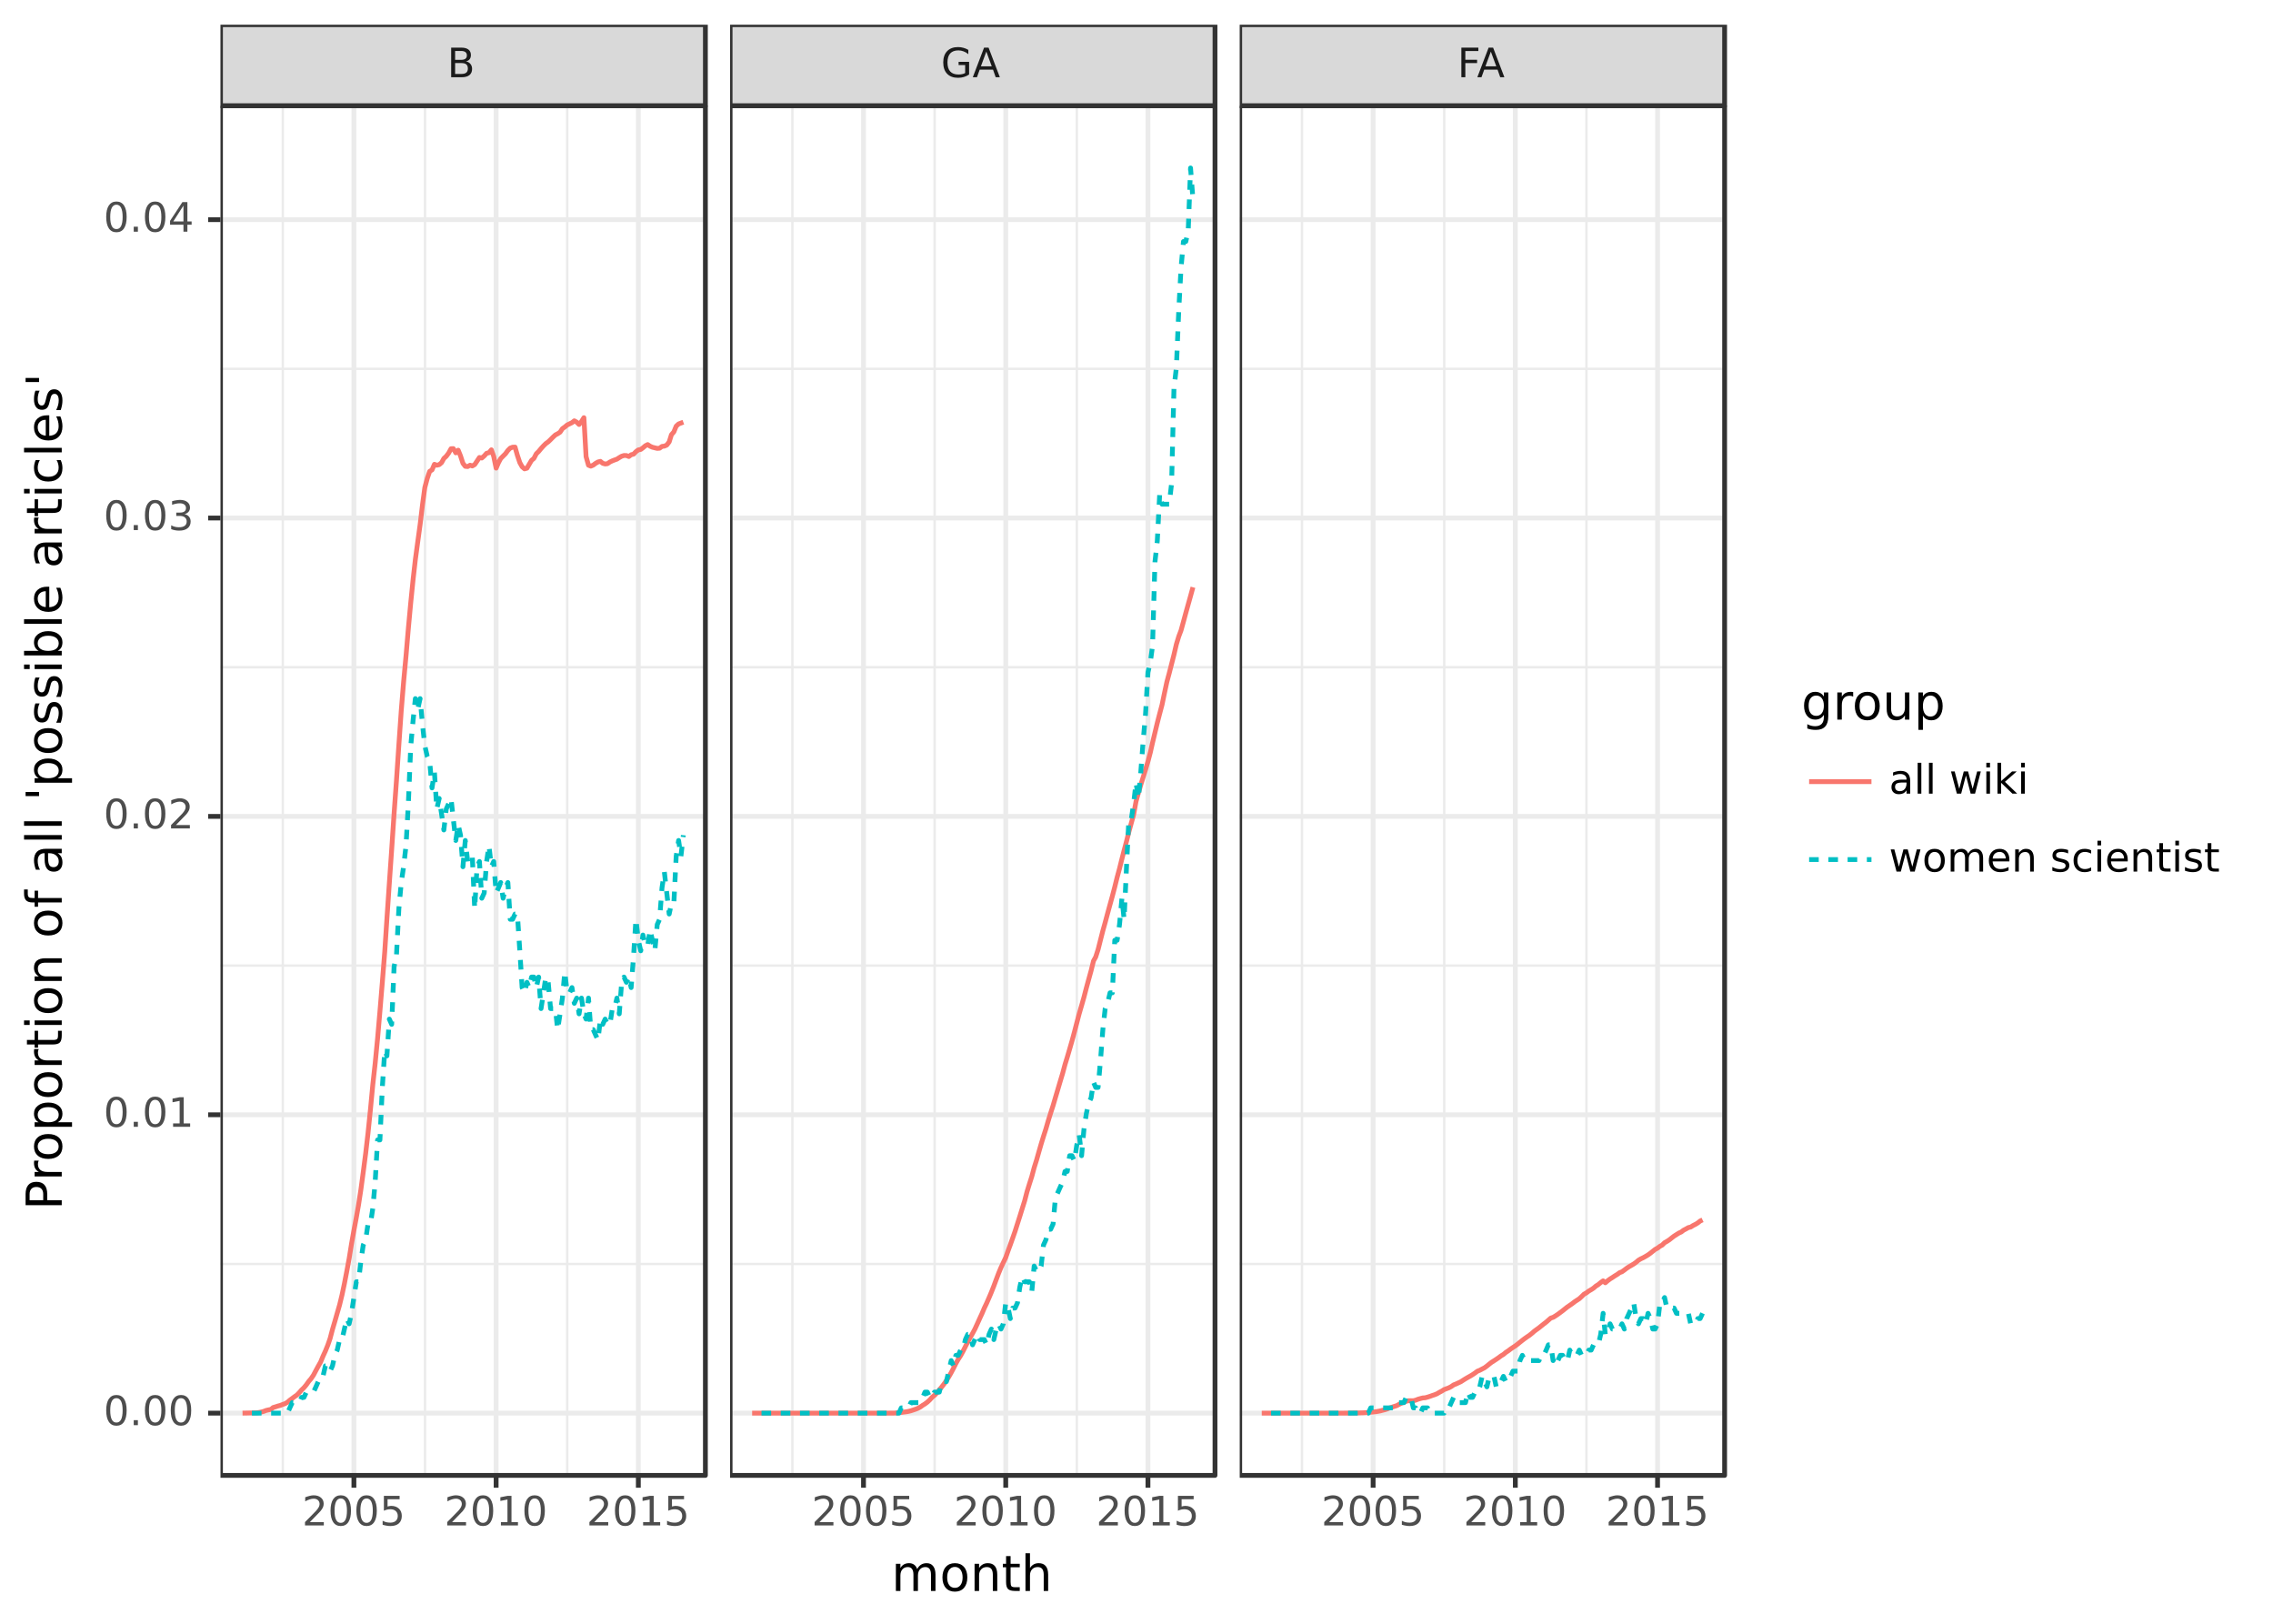 <?xml version="1.0" encoding="UTF-8"?>
<svg xmlns="http://www.w3.org/2000/svg" xmlns:xlink="http://www.w3.org/1999/xlink" width="504pt" height="360pt" viewBox="0 0 504 360" version="1.1">
<defs>
<g>
<symbol overflow="visible" id="glyph0-0">
<path style="stroke:none;" d="M 0.453 1.594 L 0.453 -6.344 L 4.953 -6.344 L 4.953 1.594 Z M 0.953 1.094 L 4.453 1.094 L 4.453 -5.844 L 0.953 -5.844 Z M 0.953 1.094 "/>
</symbol>
<symbol overflow="visible" id="glyph0-1">
<path style="stroke:none;" d="M 1.766 -3.141 L 1.766 -0.734 L 3.188 -0.734 C 3.664 -0.734 4.02 -0.832 4.25 -1.031 C 4.477 -1.227 4.594 -1.531 4.594 -1.938 C 4.594 -2.344 4.477 -2.645 4.25 -2.844 C 4.02 -3.039 3.664 -3.141 3.188 -3.141 Z M 1.766 -5.828 L 1.766 -3.859 L 3.078 -3.859 C 3.516 -3.859 3.836 -3.938 4.047 -4.094 C 4.266 -4.258 4.375 -4.508 4.375 -4.844 C 4.375 -5.176 4.266 -5.422 4.047 -5.578 C 3.836 -5.742 3.516 -5.828 3.078 -5.828 Z M 0.891 -6.562 L 3.156 -6.562 C 3.832 -6.562 4.352 -6.422 4.719 -6.141 C 5.082 -5.859 5.266 -5.457 5.266 -4.938 C 5.266 -4.539 5.172 -4.223 4.984 -3.984 C 4.797 -3.742 4.52 -3.594 4.156 -3.531 C 4.594 -3.438 4.93 -3.238 5.172 -2.938 C 5.41 -2.645 5.531 -2.281 5.531 -1.844 C 5.531 -1.25 5.332 -0.789 4.938 -0.469 C 4.539 -0.156 3.973 0 3.234 0 L 0.891 0 Z M 0.891 -6.562 "/>
</symbol>
<symbol overflow="visible" id="glyph0-2">
<path style="stroke:none;" d="M 5.359 -0.938 L 5.359 -2.703 L 3.906 -2.703 L 3.906 -3.422 L 6.234 -3.422 L 6.234 -0.609 C 5.891 -0.367 5.508 -0.188 5.094 -0.062 C 4.688 0.062 4.25 0.125 3.781 0.125 C 2.75 0.125 1.941 -0.172 1.359 -0.766 C 0.785 -1.367 0.5 -2.207 0.5 -3.281 C 0.5 -4.344 0.785 -5.176 1.359 -5.781 C 1.941 -6.383 2.75 -6.688 3.781 -6.688 C 4.207 -6.688 4.613 -6.629 5 -6.516 C 5.383 -6.41 5.738 -6.258 6.062 -6.062 L 6.062 -5.109 C 5.738 -5.391 5.391 -5.598 5.016 -5.734 C 4.648 -5.879 4.266 -5.953 3.859 -5.953 C 3.055 -5.953 2.453 -5.727 2.047 -5.281 C 1.641 -4.832 1.438 -4.164 1.438 -3.281 C 1.438 -2.395 1.641 -1.727 2.047 -1.281 C 2.453 -0.832 3.055 -0.609 3.859 -0.609 C 4.172 -0.609 4.445 -0.633 4.688 -0.688 C 4.938 -0.738 5.16 -0.82 5.359 -0.938 Z M 5.359 -0.938 "/>
</symbol>
<symbol overflow="visible" id="glyph0-3">
<path style="stroke:none;" d="M 3.078 -5.688 L 1.875 -2.422 L 4.281 -2.422 Z M 2.578 -6.562 L 3.578 -6.562 L 6.078 0 L 5.156 0 L 4.562 -1.688 L 1.609 -1.688 L 1 0 L 0.078 0 Z M 2.578 -6.562 "/>
</symbol>
<symbol overflow="visible" id="glyph0-4">
<path style="stroke:none;" d="M 0.891 -6.562 L 4.656 -6.562 L 4.656 -5.812 L 1.766 -5.812 L 1.766 -3.875 L 4.375 -3.875 L 4.375 -3.141 L 1.766 -3.141 L 1.766 0 L 0.891 0 Z M 0.891 -6.562 "/>
</symbol>
<symbol overflow="visible" id="glyph0-5">
<path style="stroke:none;" d="M 1.734 -0.75 L 4.828 -0.75 L 4.828 0 L 0.656 0 L 0.656 -0.75 C 1 -1.094 1.457 -1.555 2.031 -2.141 C 2.613 -2.734 2.984 -3.113 3.141 -3.281 C 3.422 -3.602 3.613 -3.875 3.719 -4.094 C 3.832 -4.32 3.891 -4.539 3.891 -4.75 C 3.891 -5.102 3.77 -5.391 3.531 -5.609 C 3.289 -5.828 2.973 -5.938 2.578 -5.938 C 2.297 -5.938 2 -5.883 1.688 -5.781 C 1.383 -5.688 1.055 -5.539 0.703 -5.344 L 0.703 -6.25 C 1.055 -6.383 1.391 -6.488 1.703 -6.562 C 2.016 -6.645 2.301 -6.688 2.562 -6.688 C 3.238 -6.688 3.781 -6.516 4.188 -6.172 C 4.594 -5.828 4.797 -5.375 4.797 -4.812 C 4.797 -4.539 4.742 -4.281 4.641 -4.031 C 4.535 -3.789 4.352 -3.508 4.094 -3.188 C 4.02 -3.102 3.785 -2.859 3.391 -2.453 C 2.992 -2.047 2.441 -1.477 1.734 -0.75 Z M 1.734 -0.75 "/>
</symbol>
<symbol overflow="visible" id="glyph0-6">
<path style="stroke:none;" d="M 2.859 -5.984 C 2.398 -5.984 2.055 -5.754 1.828 -5.297 C 1.598 -4.848 1.484 -4.176 1.484 -3.281 C 1.484 -2.375 1.598 -1.695 1.828 -1.25 C 2.055 -0.801 2.398 -0.578 2.859 -0.578 C 3.316 -0.578 3.66 -0.801 3.891 -1.25 C 4.117 -1.695 4.234 -2.375 4.234 -3.281 C 4.234 -4.176 4.117 -4.848 3.891 -5.297 C 3.66 -5.754 3.316 -5.984 2.859 -5.984 Z M 2.859 -6.688 C 3.598 -6.688 4.16 -6.395 4.547 -5.812 C 4.93 -5.227 5.125 -4.383 5.125 -3.281 C 5.125 -2.176 4.93 -1.332 4.547 -0.75 C 4.16 -0.164 3.598 0.125 2.859 0.125 C 2.129 0.125 1.566 -0.164 1.172 -0.75 C 0.785 -1.332 0.594 -2.176 0.594 -3.281 C 0.594 -4.383 0.785 -5.227 1.172 -5.812 C 1.566 -6.395 2.129 -6.688 2.859 -6.688 Z M 2.859 -6.688 "/>
</symbol>
<symbol overflow="visible" id="glyph0-7">
<path style="stroke:none;" d="M 0.969 -6.562 L 4.453 -6.562 L 4.453 -5.812 L 1.781 -5.812 L 1.781 -4.203 C 1.914 -4.242 2.047 -4.273 2.172 -4.297 C 2.297 -4.328 2.426 -4.344 2.562 -4.344 C 3.289 -4.344 3.867 -4.141 4.297 -3.734 C 4.723 -3.336 4.938 -2.797 4.938 -2.109 C 4.938 -1.398 4.719 -0.848 4.281 -0.453 C 3.844 -0.066 3.223 0.125 2.422 0.125 C 2.148 0.125 1.867 0.098 1.578 0.047 C 1.297 0.004 1 -0.062 0.688 -0.156 L 0.688 -1.047 C 0.957 -0.898 1.234 -0.789 1.516 -0.719 C 1.797 -0.656 2.094 -0.625 2.406 -0.625 C 2.914 -0.625 3.316 -0.754 3.609 -1.016 C 3.898 -1.285 4.047 -1.648 4.047 -2.109 C 4.047 -2.566 3.898 -2.926 3.609 -3.188 C 3.316 -3.457 2.914 -3.594 2.406 -3.594 C 2.164 -3.594 1.926 -3.566 1.688 -3.516 C 1.457 -3.461 1.219 -3.379 0.969 -3.266 Z M 0.969 -6.562 "/>
</symbol>
<symbol overflow="visible" id="glyph0-8">
<path style="stroke:none;" d="M 1.109 -0.75 L 2.562 -0.75 L 2.562 -5.75 L 0.984 -5.438 L 0.984 -6.25 L 2.562 -6.562 L 3.453 -6.562 L 3.453 -0.75 L 4.891 -0.75 L 4.891 0 L 1.109 0 Z M 1.109 -0.75 "/>
</symbol>
<symbol overflow="visible" id="glyph0-9">
<path style="stroke:none;" d="M 0.969 -1.109 L 1.891 -1.109 L 1.891 0 L 0.969 0 Z M 0.969 -1.109 "/>
</symbol>
<symbol overflow="visible" id="glyph0-10">
<path style="stroke:none;" d="M 3.656 -3.531 C 4.082 -3.445 4.41 -3.258 4.641 -2.969 C 4.879 -2.688 5 -2.332 5 -1.906 C 5 -1.258 4.773 -0.758 4.328 -0.406 C 3.891 -0.051 3.258 0.125 2.438 0.125 C 2.164 0.125 1.883 0.098 1.594 0.047 C 1.301 -0.004 1 -0.086 0.688 -0.203 L 0.688 -1.062 C 0.938 -0.914 1.207 -0.805 1.5 -0.734 C 1.789 -0.66 2.094 -0.625 2.406 -0.625 C 2.969 -0.625 3.395 -0.734 3.688 -0.953 C 3.977 -1.172 4.125 -1.488 4.125 -1.906 C 4.125 -2.289 3.988 -2.594 3.719 -2.812 C 3.445 -3.031 3.066 -3.141 2.578 -3.141 L 1.812 -3.141 L 1.812 -3.875 L 2.625 -3.875 C 3.062 -3.875 3.395 -3.957 3.625 -4.125 C 3.852 -4.301 3.969 -4.555 3.969 -4.891 C 3.969 -5.223 3.848 -5.477 3.609 -5.656 C 3.367 -5.844 3.023 -5.938 2.578 -5.938 C 2.336 -5.938 2.078 -5.91 1.797 -5.859 C 1.523 -5.805 1.223 -5.723 0.891 -5.609 L 0.891 -6.406 C 1.223 -6.5 1.535 -6.566 1.828 -6.609 C 2.117 -6.66 2.395 -6.688 2.656 -6.688 C 3.332 -6.688 3.867 -6.531 4.266 -6.219 C 4.66 -5.914 4.859 -5.504 4.859 -4.984 C 4.859 -4.617 4.754 -4.312 4.547 -4.062 C 4.336 -3.812 4.039 -3.633 3.656 -3.531 Z M 3.656 -3.531 "/>
</symbol>
<symbol overflow="visible" id="glyph0-11">
<path style="stroke:none;" d="M 3.406 -5.781 L 1.156 -2.281 L 3.406 -2.281 Z M 3.172 -6.562 L 4.281 -6.562 L 4.281 -2.281 L 5.219 -2.281 L 5.219 -1.547 L 4.281 -1.547 L 4.281 0 L 3.406 0 L 3.406 -1.547 L 0.438 -1.547 L 0.438 -2.406 Z M 3.172 -6.562 "/>
</symbol>
<symbol overflow="visible" id="glyph0-12">
<path style="stroke:none;" d="M 3.078 -2.469 C 2.43 -2.469 1.977 -2.395 1.719 -2.25 C 1.469 -2.102 1.344 -1.848 1.344 -1.484 C 1.344 -1.203 1.438 -0.973 1.625 -0.797 C 1.82 -0.629 2.082 -0.547 2.406 -0.547 C 2.852 -0.547 3.211 -0.703 3.484 -1.016 C 3.754 -1.336 3.891 -1.766 3.891 -2.297 L 3.891 -2.469 Z M 4.703 -2.812 L 4.703 0 L 3.891 0 L 3.891 -0.75 C 3.703 -0.445 3.469 -0.223 3.188 -0.078 C 2.914 0.055 2.582 0.125 2.188 0.125 C 1.688 0.125 1.285 -0.016 0.984 -0.297 C 0.691 -0.578 0.547 -0.957 0.547 -1.438 C 0.547 -1.988 0.727 -2.406 1.094 -2.688 C 1.469 -2.969 2.02 -3.109 2.75 -3.109 L 3.891 -3.109 L 3.891 -3.188 C 3.891 -3.562 3.766 -3.848 3.516 -4.047 C 3.273 -4.254 2.93 -4.359 2.484 -4.359 C 2.203 -4.359 1.926 -4.32 1.656 -4.25 C 1.395 -4.188 1.145 -4.086 0.906 -3.953 L 0.906 -4.703 C 1.195 -4.816 1.484 -4.898 1.766 -4.953 C 2.047 -5.016 2.316 -5.047 2.578 -5.047 C 3.285 -5.047 3.816 -4.859 4.172 -4.484 C 4.523 -4.117 4.703 -3.562 4.703 -2.812 Z M 4.703 -2.812 "/>
</symbol>
<symbol overflow="visible" id="glyph0-13">
<path style="stroke:none;" d="M 0.844 -6.844 L 1.656 -6.844 L 1.656 0 L 0.844 0 Z M 0.844 -6.844 "/>
</symbol>
<symbol overflow="visible" id="glyph0-14">
<path style="stroke:none;" d=""/>
</symbol>
<symbol overflow="visible" id="glyph0-15">
<path style="stroke:none;" d="M 0.375 -4.922 L 1.188 -4.922 L 2.203 -1.078 L 3.203 -4.922 L 4.156 -4.922 L 5.172 -1.078 L 6.172 -4.922 L 6.984 -4.922 L 5.703 0 L 4.734 0 L 3.688 -4.031 L 2.625 0 L 1.672 0 Z M 0.375 -4.922 "/>
</symbol>
<symbol overflow="visible" id="glyph0-16">
<path style="stroke:none;" d="M 0.844 -4.922 L 1.656 -4.922 L 1.656 0 L 0.844 0 Z M 0.844 -6.844 L 1.656 -6.844 L 1.656 -5.812 L 0.844 -5.812 Z M 0.844 -6.844 "/>
</symbol>
<symbol overflow="visible" id="glyph0-17">
<path style="stroke:none;" d="M 0.812 -6.844 L 1.625 -6.844 L 1.625 -2.797 L 4.047 -4.922 L 5.078 -4.922 L 2.469 -2.625 L 5.188 0 L 4.125 0 L 1.625 -2.406 L 1.625 0 L 0.812 0 Z M 0.812 -6.844 "/>
</symbol>
<symbol overflow="visible" id="glyph0-18">
<path style="stroke:none;" d="M 2.75 -4.359 C 2.32 -4.359 1.977 -4.188 1.719 -3.844 C 1.469 -3.508 1.344 -3.047 1.344 -2.453 C 1.344 -1.867 1.469 -1.406 1.719 -1.062 C 1.969 -0.727 2.312 -0.562 2.75 -0.562 C 3.188 -0.562 3.531 -0.727 3.781 -1.062 C 4.031 -1.406 4.156 -1.867 4.156 -2.453 C 4.156 -3.035 4.031 -3.5 3.781 -3.844 C 3.531 -4.188 3.188 -4.359 2.75 -4.359 Z M 2.75 -5.047 C 3.457 -5.047 4.008 -4.816 4.406 -4.359 C 4.812 -3.898 5.016 -3.266 5.016 -2.453 C 5.016 -1.648 4.812 -1.02 4.406 -0.562 C 4.008 -0.102 3.457 0.125 2.75 0.125 C 2.051 0.125 1.5 -0.102 1.094 -0.562 C 0.695 -1.02 0.5 -1.648 0.5 -2.453 C 0.5 -3.266 0.695 -3.898 1.094 -4.359 C 1.5 -4.816 2.051 -5.047 2.75 -5.047 Z M 2.75 -5.047 "/>
</symbol>
<symbol overflow="visible" id="glyph0-19">
<path style="stroke:none;" d="M 4.688 -3.984 C 4.883 -4.336 5.125 -4.602 5.406 -4.781 C 5.688 -4.957 6.02 -5.047 6.406 -5.047 C 6.914 -5.047 7.305 -4.863 7.578 -4.5 C 7.859 -4.145 8 -3.633 8 -2.969 L 8 0 L 7.188 0 L 7.188 -2.938 C 7.188 -3.414 7.102 -3.77 6.938 -4 C 6.77 -4.227 6.516 -4.344 6.172 -4.344 C 5.754 -4.344 5.422 -4.203 5.172 -3.922 C 4.93 -3.641 4.812 -3.258 4.812 -2.781 L 4.812 0 L 4 0 L 4 -2.938 C 4 -3.414 3.914 -3.77 3.75 -4 C 3.582 -4.227 3.328 -4.344 2.984 -4.344 C 2.566 -4.344 2.234 -4.203 1.984 -3.922 C 1.742 -3.641 1.625 -3.258 1.625 -2.781 L 1.625 0 L 0.812 0 L 0.812 -4.922 L 1.625 -4.922 L 1.625 -4.156 C 1.812 -4.457 2.035 -4.68 2.297 -4.828 C 2.555 -4.973 2.863 -5.047 3.219 -5.047 C 3.57 -5.047 3.875 -4.953 4.125 -4.766 C 4.375 -4.586 4.562 -4.328 4.688 -3.984 Z M 4.688 -3.984 "/>
</symbol>
<symbol overflow="visible" id="glyph0-20">
<path style="stroke:none;" d="M 5.062 -2.656 L 5.062 -2.266 L 1.344 -2.266 C 1.375 -1.711 1.539 -1.289 1.844 -1 C 2.145 -0.707 2.562 -0.562 3.094 -0.562 C 3.406 -0.562 3.707 -0.598 4 -0.672 C 4.289 -0.742 4.582 -0.859 4.875 -1.016 L 4.875 -0.25 C 4.582 -0.125 4.281 -0.031 3.969 0.031 C 3.664 0.094 3.359 0.125 3.047 0.125 C 2.266 0.125 1.645 -0.102 1.188 -0.562 C 0.727 -1.02 0.5 -1.633 0.5 -2.406 C 0.5 -3.219 0.711 -3.859 1.141 -4.328 C 1.578 -4.805 2.164 -5.047 2.906 -5.047 C 3.57 -5.047 4.098 -4.832 4.484 -4.406 C 4.867 -3.977 5.062 -3.395 5.062 -2.656 Z M 4.25 -2.906 C 4.238 -3.344 4.113 -3.691 3.875 -3.953 C 3.633 -4.223 3.316 -4.359 2.922 -4.359 C 2.461 -4.359 2.098 -4.227 1.828 -3.969 C 1.555 -3.719 1.398 -3.359 1.359 -2.891 Z M 4.25 -2.906 "/>
</symbol>
<symbol overflow="visible" id="glyph0-21">
<path style="stroke:none;" d="M 4.938 -2.969 L 4.938 0 L 4.125 0 L 4.125 -2.938 C 4.125 -3.406 4.035 -3.754 3.859 -3.984 C 3.68 -4.223 3.41 -4.344 3.047 -4.344 C 2.609 -4.344 2.258 -4.203 2 -3.922 C 1.75 -3.641 1.625 -3.258 1.625 -2.781 L 1.625 0 L 0.812 0 L 0.812 -4.922 L 1.625 -4.922 L 1.625 -4.156 C 1.82 -4.445 2.051 -4.664 2.312 -4.812 C 2.57 -4.969 2.875 -5.047 3.219 -5.047 C 3.781 -5.047 4.207 -4.867 4.5 -4.516 C 4.789 -4.16 4.938 -3.645 4.938 -2.969 Z M 4.938 -2.969 "/>
</symbol>
<symbol overflow="visible" id="glyph0-22">
<path style="stroke:none;" d="M 3.984 -4.781 L 3.984 -4.016 C 3.754 -4.129 3.516 -4.211 3.266 -4.266 C 3.023 -4.328 2.773 -4.359 2.516 -4.359 C 2.109 -4.359 1.805 -4.297 1.609 -4.172 C 1.41 -4.055 1.312 -3.875 1.312 -3.625 C 1.312 -3.438 1.379 -3.289 1.516 -3.188 C 1.66 -3.082 1.953 -2.977 2.391 -2.875 L 2.656 -2.812 C 3.238 -2.688 3.648 -2.508 3.891 -2.281 C 4.129 -2.062 4.25 -1.754 4.25 -1.359 C 4.25 -0.898 4.066 -0.535 3.703 -0.266 C 3.348 -0.004 2.852 0.125 2.219 0.125 C 1.945 0.125 1.672 0.098 1.391 0.047 C 1.109 -0.004 0.805 -0.082 0.484 -0.188 L 0.484 -1.016 C 0.785 -0.859 1.082 -0.738 1.375 -0.656 C 1.664 -0.582 1.953 -0.547 2.234 -0.547 C 2.609 -0.547 2.898 -0.609 3.109 -0.734 C 3.316 -0.867 3.422 -1.055 3.422 -1.297 C 3.422 -1.516 3.344 -1.68 3.188 -1.797 C 3.039 -1.922 2.719 -2.035 2.219 -2.141 L 1.938 -2.203 C 1.438 -2.305 1.07 -2.469 0.844 -2.688 C 0.625 -2.906 0.516 -3.207 0.516 -3.594 C 0.516 -4.051 0.676 -4.406 1 -4.656 C 1.332 -4.914 1.801 -5.047 2.406 -5.047 C 2.707 -5.047 2.988 -5.02 3.25 -4.969 C 3.52 -4.926 3.766 -4.863 3.984 -4.781 Z M 3.984 -4.781 "/>
</symbol>
<symbol overflow="visible" id="glyph0-23">
<path style="stroke:none;" d="M 4.391 -4.734 L 4.391 -3.984 C 4.16 -4.109 3.93 -4.203 3.703 -4.266 C 3.473 -4.328 3.238 -4.359 3 -4.359 C 2.477 -4.359 2.07 -4.191 1.781 -3.859 C 1.488 -3.523 1.344 -3.055 1.344 -2.453 C 1.344 -1.859 1.488 -1.395 1.781 -1.062 C 2.07 -0.727 2.477 -0.562 3 -0.562 C 3.238 -0.562 3.473 -0.594 3.703 -0.656 C 3.93 -0.719 4.16 -0.812 4.391 -0.938 L 4.391 -0.188 C 4.16 -0.082 3.926 -0.004 3.688 0.047 C 3.445 0.098 3.191 0.125 2.922 0.125 C 2.18 0.125 1.594 -0.102 1.156 -0.562 C 0.719 -1.031 0.5 -1.66 0.5 -2.453 C 0.5 -3.254 0.719 -3.883 1.156 -4.344 C 1.594 -4.812 2.195 -5.047 2.969 -5.047 C 3.219 -5.047 3.461 -5.02 3.703 -4.969 C 3.941 -4.914 4.172 -4.836 4.391 -4.734 Z M 4.391 -4.734 "/>
</symbol>
<symbol overflow="visible" id="glyph0-24">
<path style="stroke:none;" d="M 1.641 -6.312 L 1.641 -4.922 L 3.312 -4.922 L 3.312 -4.297 L 1.641 -4.297 L 1.641 -1.625 C 1.641 -1.219 1.695 -0.957 1.812 -0.844 C 1.926 -0.727 2.148 -0.672 2.484 -0.672 L 3.312 -0.672 L 3.312 0 L 2.484 0 C 1.859 0 1.426 -0.113 1.188 -0.344 C 0.945 -0.582 0.828 -1.008 0.828 -1.625 L 0.828 -4.297 L 0.234 -4.297 L 0.234 -4.922 L 0.828 -4.922 L 0.828 -6.312 Z M 1.641 -6.312 "/>
</symbol>
<symbol overflow="visible" id="glyph1-0">
<path style="stroke:none;" d="M 0.547 1.938 L 0.547 -7.75 L 6.047 -7.75 L 6.047 1.938 Z M 1.172 1.328 L 5.438 1.328 L 5.438 -7.141 L 1.172 -7.141 Z M 1.172 1.328 "/>
</symbol>
<symbol overflow="visible" id="glyph1-1">
<path style="stroke:none;" d="M 5.719 -4.859 C 5.969 -5.305 6.266 -5.633 6.609 -5.844 C 6.953 -6.051 7.359 -6.156 7.828 -6.156 C 8.453 -6.156 8.93 -5.938 9.266 -5.5 C 9.609 -5.062 9.781 -4.438 9.781 -3.625 L 9.781 0 L 8.781 0 L 8.781 -3.594 C 8.781 -4.176 8.676 -4.602 8.469 -4.875 C 8.27 -5.156 7.961 -5.297 7.547 -5.297 C 7.035 -5.297 6.629 -5.125 6.328 -4.781 C 6.035 -4.445 5.891 -3.988 5.891 -3.406 L 5.891 0 L 4.891 0 L 4.891 -3.594 C 4.891 -4.176 4.785 -4.602 4.578 -4.875 C 4.379 -5.156 4.066 -5.297 3.641 -5.297 C 3.141 -5.297 2.738 -5.125 2.438 -4.781 C 2.145 -4.445 2 -3.988 2 -3.406 L 2 0 L 1 0 L 1 -6.016 L 2 -6.016 L 2 -5.078 C 2.219 -5.453 2.484 -5.723 2.797 -5.891 C 3.117 -6.066 3.492 -6.156 3.922 -6.156 C 4.359 -6.156 4.727 -6.047 5.031 -5.828 C 5.344 -5.609 5.57 -5.285 5.719 -4.859 Z M 5.719 -4.859 "/>
</symbol>
<symbol overflow="visible" id="glyph1-2">
<path style="stroke:none;" d="M 3.375 -5.328 C 2.844 -5.328 2.422 -5.117 2.109 -4.703 C 1.805 -4.285 1.656 -3.719 1.656 -3 C 1.656 -2.281 1.805 -1.711 2.109 -1.297 C 2.41 -0.891 2.832 -0.688 3.375 -0.688 C 3.895 -0.688 4.305 -0.891 4.609 -1.297 C 4.922 -1.711 5.078 -2.281 5.078 -3 C 5.078 -3.719 4.922 -4.285 4.609 -4.703 C 4.305 -5.117 3.895 -5.328 3.375 -5.328 Z M 3.375 -6.156 C 4.227 -6.156 4.898 -5.875 5.391 -5.312 C 5.879 -4.758 6.125 -3.988 6.125 -3 C 6.125 -2.02 5.879 -1.25 5.391 -0.688 C 4.898 -0.125 4.227 0.156 3.375 0.156 C 2.508 0.156 1.832 -0.125 1.344 -0.688 C 0.852 -1.25 0.609 -2.02 0.609 -3 C 0.609 -3.988 0.852 -4.758 1.344 -5.312 C 1.832 -5.875 2.508 -6.156 3.375 -6.156 Z M 3.375 -6.156 "/>
</symbol>
<symbol overflow="visible" id="glyph1-3">
<path style="stroke:none;" d="M 6.031 -3.625 L 6.031 0 L 5.047 0 L 5.047 -3.594 C 5.047 -4.164 4.938 -4.594 4.719 -4.875 C 4.5 -5.156 4.164 -5.297 3.719 -5.297 C 3.188 -5.297 2.766 -5.125 2.453 -4.781 C 2.148 -4.445 2 -3.988 2 -3.406 L 2 0 L 1 0 L 1 -6.016 L 2 -6.016 L 2 -5.078 C 2.227 -5.441 2.504 -5.711 2.828 -5.891 C 3.148 -6.066 3.52 -6.156 3.938 -6.156 C 4.625 -6.156 5.145 -5.941 5.5 -5.516 C 5.852 -5.086 6.031 -4.457 6.031 -3.625 Z M 6.031 -3.625 "/>
</symbol>
<symbol overflow="visible" id="glyph1-4">
<path style="stroke:none;" d="M 2.016 -7.719 L 2.016 -6.016 L 4.047 -6.016 L 4.047 -5.25 L 2.016 -5.25 L 2.016 -1.984 C 2.016 -1.492 2.082 -1.176 2.219 -1.031 C 2.352 -0.895 2.625 -0.828 3.031 -0.828 L 4.047 -0.828 L 4.047 0 L 3.031 0 C 2.27 0 1.742 -0.141 1.453 -0.422 C 1.16 -0.711 1.016 -1.234 1.016 -1.984 L 1.016 -5.25 L 0.297 -5.25 L 0.297 -6.016 L 1.016 -6.016 L 1.016 -7.719 Z M 2.016 -7.719 "/>
</symbol>
<symbol overflow="visible" id="glyph1-5">
<path style="stroke:none;" d="M 6.031 -3.625 L 6.031 0 L 5.047 0 L 5.047 -3.594 C 5.047 -4.164 4.938 -4.594 4.719 -4.875 C 4.5 -5.156 4.164 -5.297 3.719 -5.297 C 3.188 -5.297 2.766 -5.125 2.453 -4.781 C 2.148 -4.445 2 -3.988 2 -3.406 L 2 0 L 1 0 L 1 -8.359 L 2 -8.359 L 2 -5.078 C 2.227 -5.441 2.504 -5.711 2.828 -5.891 C 3.148 -6.066 3.52 -6.156 3.938 -6.156 C 4.625 -6.156 5.145 -5.941 5.5 -5.516 C 5.852 -5.086 6.031 -4.457 6.031 -3.625 Z M 6.031 -3.625 "/>
</symbol>
<symbol overflow="visible" id="glyph1-6">
<path style="stroke:none;" d="M 5 -3.078 C 5 -3.797 4.848 -4.348 4.547 -4.734 C 4.254 -5.129 3.844 -5.328 3.312 -5.328 C 2.781 -5.328 2.363 -5.129 2.062 -4.734 C 1.77 -4.348 1.625 -3.797 1.625 -3.078 C 1.625 -2.367 1.77 -1.816 2.062 -1.422 C 2.363 -1.023 2.781 -0.828 3.312 -0.828 C 3.844 -0.828 4.254 -1.023 4.547 -1.422 C 4.848 -1.816 5 -2.367 5 -3.078 Z M 5.984 -0.75 C 5.984 0.281 5.754 1.039 5.297 1.531 C 4.848 2.031 4.156 2.281 3.219 2.281 C 2.863 2.281 2.531 2.254 2.219 2.203 C 1.914 2.148 1.617 2.07 1.328 1.969 L 1.328 1.016 C 1.617 1.172 1.906 1.285 2.188 1.359 C 2.469 1.43 2.758 1.469 3.062 1.469 C 3.707 1.469 4.191 1.297 4.516 0.953 C 4.836 0.617 5 0.113 5 -0.562 L 5 -1.062 C 4.789 -0.707 4.523 -0.441 4.203 -0.266 C 3.891 -0.086 3.508 0 3.062 0 C 2.32 0 1.727 -0.281 1.281 -0.844 C 0.832 -1.406 0.609 -2.148 0.609 -3.078 C 0.609 -4.004 0.832 -4.75 1.281 -5.312 C 1.727 -5.875 2.32 -6.156 3.062 -6.156 C 3.508 -6.156 3.891 -6.066 4.203 -5.891 C 4.523 -5.723 4.789 -5.461 5 -5.109 L 5 -6.016 L 5.984 -6.016 Z M 5.984 -0.75 "/>
</symbol>
<symbol overflow="visible" id="glyph1-7">
<path style="stroke:none;" d="M 4.516 -5.094 C 4.41 -5.156 4.289 -5.203 4.156 -5.234 C 4.031 -5.266 3.891 -5.281 3.734 -5.281 C 3.172 -5.281 2.738 -5.098 2.438 -4.734 C 2.145 -4.367 2 -3.848 2 -3.172 L 2 0 L 1 0 L 1 -6.016 L 2 -6.016 L 2 -5.078 C 2.195 -5.441 2.461 -5.711 2.797 -5.891 C 3.129 -6.066 3.535 -6.156 4.016 -6.156 C 4.086 -6.156 4.16 -6.148 4.234 -6.141 C 4.316 -6.141 4.41 -6.129 4.516 -6.109 Z M 4.516 -5.094 "/>
</symbol>
<symbol overflow="visible" id="glyph1-8">
<path style="stroke:none;" d="M 0.938 -2.375 L 0.938 -6.016 L 1.922 -6.016 L 1.922 -2.406 C 1.922 -1.844 2.031 -1.414 2.25 -1.125 C 2.477 -0.844 2.812 -0.703 3.25 -0.703 C 3.789 -0.703 4.211 -0.867 4.516 -1.203 C 4.828 -1.547 4.984 -2.016 4.984 -2.609 L 4.984 -6.016 L 5.969 -6.016 L 5.969 0 L 4.984 0 L 4.984 -0.922 C 4.742 -0.555 4.461 -0.285 4.141 -0.109 C 3.828 0.066 3.461 0.156 3.047 0.156 C 2.359 0.156 1.832 -0.055 1.469 -0.484 C 1.113 -0.922 0.938 -1.551 0.938 -2.375 Z M 3.422 -6.156 Z M 3.422 -6.156 "/>
</symbol>
<symbol overflow="visible" id="glyph1-9">
<path style="stroke:none;" d="M 2 -0.906 L 2 2.281 L 1 2.281 L 1 -6.016 L 2 -6.016 L 2 -5.109 C 2.195 -5.461 2.453 -5.723 2.766 -5.891 C 3.086 -6.066 3.473 -6.156 3.922 -6.156 C 4.648 -6.156 5.238 -5.863 5.688 -5.281 C 6.145 -4.707 6.375 -3.945 6.375 -3 C 6.375 -2.051 6.145 -1.285 5.688 -0.703 C 5.238 -0.129 4.648 0.156 3.922 0.156 C 3.473 0.156 3.086 0.07 2.766 -0.094 C 2.453 -0.27 2.195 -0.539 2 -0.906 Z M 5.359 -3 C 5.359 -3.727 5.207 -4.297 4.906 -4.703 C 4.602 -5.117 4.191 -5.328 3.672 -5.328 C 3.148 -5.328 2.738 -5.117 2.438 -4.703 C 2.145 -4.297 2 -3.727 2 -3 C 2 -2.27 2.145 -1.695 2.438 -1.281 C 2.738 -0.875 3.148 -0.672 3.672 -0.672 C 4.191 -0.672 4.602 -0.875 4.906 -1.281 C 5.207 -1.695 5.359 -2.27 5.359 -3 Z M 5.359 -3 "/>
</symbol>
<symbol overflow="visible" id="glyph2-0">
<path style="stroke:none;" d="M 1.938 -0.547 L -7.75 -0.547 L -7.75 -6.047 L 1.938 -6.047 Z M 1.328 -1.172 L 1.328 -5.438 L -7.141 -5.438 L -7.141 -1.172 Z M 1.328 -1.172 "/>
</symbol>
<symbol overflow="visible" id="glyph2-1">
<path style="stroke:none;" d="M -7.125 -2.172 L -4.109 -2.172 L -4.109 -3.531 C -4.109 -4.031 -4.238 -4.414 -4.5 -4.688 C -4.77 -4.969 -5.145 -5.109 -5.625 -5.109 C -6.102 -5.109 -6.473 -4.969 -6.734 -4.688 C -6.992 -4.414 -7.125 -4.031 -7.125 -3.531 Z M -8.016 -1.078 L -8.016 -3.531 C -8.016 -4.426 -7.812 -5.102 -7.406 -5.562 C -7 -6.02 -6.406 -6.25 -5.625 -6.25 C -4.832 -6.25 -4.234 -6.02 -3.828 -5.562 C -3.422 -5.102 -3.219 -4.426 -3.219 -3.531 L -3.219 -2.172 L 0 -2.172 L 0 -1.078 Z M -8.016 -1.078 "/>
</symbol>
<symbol overflow="visible" id="glyph2-2">
<path style="stroke:none;" d="M -5.094 -4.516 C -5.156 -4.41 -5.203 -4.289 -5.234 -4.156 C -5.266 -4.031 -5.281 -3.891 -5.281 -3.734 C -5.281 -3.172 -5.098 -2.738 -4.734 -2.438 C -4.367 -2.145 -3.848 -2 -3.172 -2 L 0 -2 L 0 -1 L -6.016 -1 L -6.016 -2 L -5.078 -2 C -5.441 -2.195 -5.711 -2.461 -5.891 -2.797 C -6.066 -3.129 -6.156 -3.535 -6.156 -4.016 C -6.156 -4.086 -6.148 -4.16 -6.141 -4.234 C -6.141 -4.316 -6.129 -4.41 -6.109 -4.516 Z M -5.094 -4.516 "/>
</symbol>
<symbol overflow="visible" id="glyph2-3">
<path style="stroke:none;" d="M -5.328 -3.375 C -5.328 -2.844 -5.117 -2.422 -4.703 -2.109 C -4.285 -1.805 -3.719 -1.656 -3 -1.656 C -2.281 -1.656 -1.711 -1.805 -1.297 -2.109 C -0.891 -2.41 -0.688 -2.832 -0.688 -3.375 C -0.688 -3.895 -0.891 -4.305 -1.297 -4.609 C -1.711 -4.922 -2.281 -5.078 -3 -5.078 C -3.719 -5.078 -4.285 -4.922 -4.703 -4.609 C -5.117 -4.305 -5.328 -3.895 -5.328 -3.375 Z M -6.156 -3.375 C -6.156 -4.227 -5.875 -4.898 -5.312 -5.391 C -4.758 -5.879 -3.988 -6.125 -3 -6.125 C -2.02 -6.125 -1.25 -5.879 -0.688 -5.391 C -0.125 -4.898 0.156 -4.227 0.156 -3.375 C 0.156 -2.508 -0.125 -1.832 -0.688 -1.344 C -1.25 -0.852 -2.02 -0.609 -3 -0.609 C -3.988 -0.609 -4.758 -0.852 -5.312 -1.344 C -5.875 -1.832 -6.156 -2.508 -6.156 -3.375 Z M -6.156 -3.375 "/>
</symbol>
<symbol overflow="visible" id="glyph2-4">
<path style="stroke:none;" d="M -0.906 -2 L 2.281 -2 L 2.281 -1 L -6.016 -1 L -6.016 -2 L -5.109 -2 C -5.461 -2.195 -5.723 -2.453 -5.891 -2.766 C -6.066 -3.086 -6.156 -3.473 -6.156 -3.922 C -6.156 -4.648 -5.863 -5.238 -5.281 -5.688 C -4.707 -6.145 -3.945 -6.375 -3 -6.375 C -2.051 -6.375 -1.285 -6.145 -0.703 -5.688 C -0.129 -5.238 0.156 -4.648 0.156 -3.922 C 0.156 -3.473 0.07 -3.086 -0.094 -2.766 C -0.27 -2.453 -0.539 -2.195 -0.906 -2 Z M -3 -5.359 C -3.727 -5.359 -4.297 -5.207 -4.703 -4.906 C -5.117 -4.602 -5.328 -4.191 -5.328 -3.672 C -5.328 -3.148 -5.117 -2.738 -4.703 -2.438 C -4.297 -2.145 -3.727 -2 -3 -2 C -2.27 -2 -1.695 -2.145 -1.281 -2.438 C -0.875 -2.738 -0.672 -3.148 -0.672 -3.672 C -0.672 -4.191 -0.875 -4.602 -1.281 -4.906 C -1.695 -5.207 -2.27 -5.359 -3 -5.359 Z M -3 -5.359 "/>
</symbol>
<symbol overflow="visible" id="glyph2-5">
<path style="stroke:none;" d="M -7.719 -2.016 L -6.016 -2.016 L -6.016 -4.047 L -5.25 -4.047 L -5.25 -2.016 L -1.984 -2.016 C -1.492 -2.016 -1.176 -2.082 -1.031 -2.219 C -0.895 -2.352 -0.828 -2.625 -0.828 -3.031 L -0.828 -4.047 L 0 -4.047 L 0 -3.031 C 0 -2.27 -0.141 -1.742 -0.422 -1.453 C -0.711 -1.16 -1.234 -1.016 -1.984 -1.016 L -5.25 -1.016 L -5.25 -0.297 L -6.016 -0.297 L -6.016 -1.016 L -7.719 -1.016 Z M -7.719 -2.016 "/>
</symbol>
<symbol overflow="visible" id="glyph2-6">
<path style="stroke:none;" d="M -6.016 -1.031 L -6.016 -2.031 L 0 -2.031 L 0 -1.031 Z M -8.359 -1.031 L -8.359 -2.031 L -7.109 -2.031 L -7.109 -1.031 Z M -8.359 -1.031 "/>
</symbol>
<symbol overflow="visible" id="glyph2-7">
<path style="stroke:none;" d="M -3.625 -6.031 L 0 -6.031 L 0 -5.047 L -3.594 -5.047 C -4.164 -5.047 -4.594 -4.938 -4.875 -4.719 C -5.156 -4.5 -5.297 -4.164 -5.297 -3.719 C -5.297 -3.188 -5.125 -2.766 -4.781 -2.453 C -4.445 -2.148 -3.988 -2 -3.406 -2 L 0 -2 L 0 -1 L -6.016 -1 L -6.016 -2 L -5.078 -2 C -5.441 -2.227 -5.711 -2.504 -5.891 -2.828 C -6.066 -3.148 -6.156 -3.52 -6.156 -3.938 C -6.156 -4.625 -5.941 -5.145 -5.516 -5.5 C -5.086 -5.852 -4.457 -6.031 -3.625 -6.031 Z M -3.625 -6.031 "/>
</symbol>
<symbol overflow="visible" id="glyph2-8">
<path style="stroke:none;" d=""/>
</symbol>
<symbol overflow="visible" id="glyph2-9">
<path style="stroke:none;" d="M -8.359 -4.078 L -7.531 -4.078 L -7.531 -3.141 C -7.531 -2.785 -7.457 -2.535 -7.312 -2.391 C -7.176 -2.254 -6.922 -2.188 -6.547 -2.188 L -6.016 -2.188 L -6.016 -3.812 L -5.25 -3.812 L -5.25 -2.188 L 0 -2.188 L 0 -1.203 L -5.25 -1.203 L -5.25 -0.25 L -6.016 -0.25 L -6.016 -1.203 L -6.438 -1.203 C -7.102 -1.203 -7.586 -1.352 -7.891 -1.656 C -8.203 -1.969 -8.359 -2.461 -8.359 -3.141 Z M -8.359 -4.078 "/>
</symbol>
<symbol overflow="visible" id="glyph2-10">
<path style="stroke:none;" d="M -3.031 -3.766 C -3.031 -2.973 -2.938 -2.422 -2.75 -2.109 C -2.562 -1.805 -2.25 -1.656 -1.812 -1.656 C -1.469 -1.656 -1.191 -1.77 -0.984 -2 C -0.773 -2.227 -0.672 -2.539 -0.672 -2.938 C -0.672 -3.488 -0.863 -3.926 -1.25 -4.25 C -1.645 -4.582 -2.16 -4.75 -2.797 -4.75 L -3.031 -4.75 Z M -3.438 -5.734 L 0 -5.734 L 0 -4.75 L -0.906 -4.75 C -0.539 -4.531 -0.27 -4.25 -0.094 -3.906 C 0.07 -3.57 0.156 -3.16 0.156 -2.672 C 0.156 -2.055 -0.016 -1.566 -0.359 -1.203 C -0.703 -0.836 -1.164 -0.656 -1.75 -0.656 C -2.426 -0.656 -2.938 -0.879 -3.281 -1.328 C -3.625 -1.785 -3.797 -2.469 -3.797 -3.375 L -3.797 -4.75 L -3.891 -4.75 C -4.348 -4.75 -4.703 -4.598 -4.953 -4.297 C -5.203 -4.004 -5.328 -3.586 -5.328 -3.047 C -5.328 -2.703 -5.285 -2.363 -5.203 -2.031 C -5.117 -1.707 -4.992 -1.395 -4.828 -1.094 L -5.734 -1.094 C -5.879 -1.457 -5.984 -1.812 -6.047 -2.156 C -6.117 -2.5 -6.156 -2.828 -6.156 -3.141 C -6.156 -4.016 -5.93 -4.664 -5.484 -5.094 C -5.035 -5.52 -4.352 -5.734 -3.438 -5.734 Z M -3.438 -5.734 "/>
</symbol>
<symbol overflow="visible" id="glyph2-11">
<path style="stroke:none;" d="M -8.359 -1.031 L -8.359 -2.031 L 0 -2.031 L 0 -1.031 Z M -8.359 -1.031 "/>
</symbol>
<symbol overflow="visible" id="glyph2-12">
<path style="stroke:none;" d="M -8.016 -1.969 L -5.031 -1.969 L -5.031 -1.062 L -8.016 -1.062 Z M -8.016 -1.969 "/>
</symbol>
<symbol overflow="visible" id="glyph2-13">
<path style="stroke:none;" d="M -5.844 -4.875 L -4.906 -4.875 C -5.051 -4.594 -5.156 -4.301 -5.219 -4 C -5.289 -3.695 -5.328 -3.383 -5.328 -3.062 C -5.328 -2.57 -5.25 -2.203 -5.094 -1.953 C -4.945 -1.711 -4.727 -1.594 -4.438 -1.594 C -4.207 -1.594 -4.023 -1.68 -3.891 -1.859 C -3.766 -2.035 -3.641 -2.391 -3.516 -2.922 L -3.438 -3.25 C -3.289 -3.957 -3.078 -4.457 -2.797 -4.75 C -2.523 -5.039 -2.145 -5.188 -1.656 -5.188 C -1.102 -5.188 -0.66 -4.969 -0.328 -4.531 C -0.004 -4.094 0.156 -3.484 0.156 -2.703 C 0.156 -2.379 0.125 -2.039 0.062 -1.688 C 0 -1.344 -0.094 -0.977 -0.219 -0.594 L -1.234 -0.594 C -1.047 -0.957 -0.906 -1.316 -0.812 -1.672 C -0.719 -2.023 -0.672 -2.379 -0.672 -2.734 C -0.672 -3.191 -0.75 -3.547 -0.906 -3.797 C -1.07 -4.047 -1.297 -4.172 -1.578 -4.172 C -1.848 -4.172 -2.055 -4.082 -2.203 -3.906 C -2.348 -3.727 -2.484 -3.332 -2.609 -2.719 L -2.703 -2.375 C -2.828 -1.758 -3.02 -1.316 -3.281 -1.047 C -3.551 -0.773 -3.922 -0.641 -4.391 -0.641 C -4.953 -0.641 -5.383 -0.836 -5.688 -1.234 C -6 -1.641 -6.156 -2.211 -6.156 -2.953 C -6.156 -3.316 -6.129 -3.66 -6.078 -3.984 C -6.023 -4.305 -5.945 -4.602 -5.844 -4.875 Z M -5.844 -4.875 "/>
</symbol>
<symbol overflow="visible" id="glyph2-14">
<path style="stroke:none;" d="M -3 -5.359 C -3.727 -5.359 -4.297 -5.207 -4.703 -4.906 C -5.117 -4.602 -5.328 -4.191 -5.328 -3.672 C -5.328 -3.148 -5.117 -2.738 -4.703 -2.438 C -4.297 -2.145 -3.727 -2 -3 -2 C -2.27 -2 -1.695 -2.145 -1.281 -2.438 C -0.875 -2.738 -0.672 -3.148 -0.672 -3.672 C -0.672 -4.191 -0.875 -4.602 -1.281 -4.906 C -1.695 -5.207 -2.27 -5.359 -3 -5.359 Z M -5.109 -2 C -5.461 -2.195 -5.723 -2.453 -5.891 -2.766 C -6.066 -3.086 -6.156 -3.473 -6.156 -3.922 C -6.156 -4.648 -5.863 -5.238 -5.281 -5.688 C -4.707 -6.145 -3.945 -6.375 -3 -6.375 C -2.051 -6.375 -1.285 -6.145 -0.703 -5.688 C -0.129 -5.238 0.156 -4.648 0.156 -3.922 C 0.156 -3.473 0.07 -3.086 -0.094 -2.766 C -0.27 -2.453 -0.539 -2.195 -0.906 -2 L 0 -2 L 0 -1 L -8.359 -1 L -8.359 -2 Z M -5.109 -2 "/>
</symbol>
<symbol overflow="visible" id="glyph2-15">
<path style="stroke:none;" d="M -3.25 -6.188 L -2.766 -6.188 L -2.766 -1.641 C -2.086 -1.68 -1.57 -1.883 -1.219 -2.25 C -0.863 -2.613 -0.688 -3.125 -0.688 -3.781 C -0.688 -4.164 -0.734 -4.535 -0.828 -4.891 C -0.922 -5.242 -1.055 -5.598 -1.234 -5.953 L -0.312 -5.953 C -0.156 -5.598 -0.039 -5.234 0.031 -4.859 C 0.113 -4.484 0.156 -4.109 0.156 -3.734 C 0.156 -2.766 -0.117 -2 -0.672 -1.438 C -1.234 -0.883 -1.992 -0.609 -2.953 -0.609 C -3.93 -0.609 -4.707 -0.875 -5.281 -1.406 C -5.863 -1.938 -6.156 -2.656 -6.156 -3.562 C -6.156 -4.363 -5.895 -5 -5.375 -5.469 C -4.852 -5.945 -4.145 -6.188 -3.25 -6.188 Z M -3.547 -5.188 C -4.086 -5.188 -4.52 -5.035 -4.844 -4.734 C -5.164 -4.441 -5.328 -4.051 -5.328 -3.562 C -5.328 -3.008 -5.172 -2.566 -4.859 -2.234 C -4.547 -1.91 -4.109 -1.723 -3.547 -1.672 Z M -3.547 -5.188 "/>
</symbol>
<symbol overflow="visible" id="glyph2-16">
<path style="stroke:none;" d="M -5.781 -5.359 L -4.859 -5.359 C -5.016 -5.086 -5.129 -4.812 -5.203 -4.531 C -5.285 -4.25 -5.328 -3.961 -5.328 -3.672 C -5.328 -3.035 -5.125 -2.539 -4.719 -2.188 C -4.312 -1.832 -3.738 -1.656 -3 -1.656 C -2.27 -1.656 -1.703 -1.832 -1.297 -2.188 C -0.891 -2.539 -0.688 -3.035 -0.688 -3.672 C -0.688 -3.961 -0.723 -4.25 -0.797 -4.531 C -0.867 -4.812 -0.984 -5.086 -1.141 -5.359 L -0.234 -5.359 C -0.098 -5.086 0 -4.801 0.062 -4.5 C 0.125 -4.207 0.156 -3.895 0.156 -3.562 C 0.156 -2.656 -0.125 -1.938 -0.688 -1.406 C -1.258 -0.875 -2.031 -0.609 -3 -0.609 C -3.977 -0.609 -4.75 -0.875 -5.312 -1.406 C -5.875 -1.945 -6.156 -2.688 -6.156 -3.625 C -6.156 -3.938 -6.125 -4.234 -6.062 -4.516 C -6 -4.805 -5.906 -5.086 -5.781 -5.359 Z M -5.781 -5.359 "/>
</symbol>
</g>
<clipPath id="clip1">
  <path d="M 48.891 23.438 L 157 23.438 L 157 328 L 48.891 328 Z M 48.891 23.438 "/>
</clipPath>
<clipPath id="clip2">
  <path d="M 48.891 279 L 157 279 L 157 281 L 48.891 281 Z M 48.891 279 "/>
</clipPath>
<clipPath id="clip3">
  <path d="M 48.891 213 L 157 213 L 157 215 L 48.891 215 Z M 48.891 213 "/>
</clipPath>
<clipPath id="clip4">
  <path d="M 48.891 147 L 157 147 L 157 149 L 48.891 149 Z M 48.891 147 "/>
</clipPath>
<clipPath id="clip5">
  <path d="M 48.891 81 L 157 81 L 157 83 L 48.891 83 Z M 48.891 81 "/>
</clipPath>
<clipPath id="clip6">
  <path d="M 62 23.438 L 63 23.438 L 63 328 L 62 328 Z M 62 23.438 "/>
</clipPath>
<clipPath id="clip7">
  <path d="M 93 23.438 L 95 23.438 L 95 328 L 93 328 Z M 93 23.438 "/>
</clipPath>
<clipPath id="clip8">
  <path d="M 125 23.438 L 127 23.438 L 127 328 L 125 328 Z M 125 23.438 "/>
</clipPath>
<clipPath id="clip9">
  <path d="M 48.891 312 L 157 312 L 157 314 L 48.891 314 Z M 48.891 312 "/>
</clipPath>
<clipPath id="clip10">
  <path d="M 48.891 246 L 157 246 L 157 248 L 48.891 248 Z M 48.891 246 "/>
</clipPath>
<clipPath id="clip11">
  <path d="M 48.891 180 L 157 180 L 157 182 L 48.891 182 Z M 48.891 180 "/>
</clipPath>
<clipPath id="clip12">
  <path d="M 48.891 114 L 157 114 L 157 116 L 48.891 116 Z M 48.891 114 "/>
</clipPath>
<clipPath id="clip13">
  <path d="M 48.891 48 L 157 48 L 157 50 L 48.891 50 Z M 48.891 48 "/>
</clipPath>
<clipPath id="clip14">
  <path d="M 77 23.438 L 80 23.438 L 80 328 L 77 328 Z M 77 23.438 "/>
</clipPath>
<clipPath id="clip15">
  <path d="M 109 23.438 L 111 23.438 L 111 328 L 109 328 Z M 109 23.438 "/>
</clipPath>
<clipPath id="clip16">
  <path d="M 141 23.438 L 143 23.438 L 143 328 L 141 328 Z M 141 23.438 "/>
</clipPath>
<clipPath id="clip17">
  <path d="M 48.891 23.438 L 157 23.438 L 157 328 L 48.891 328 Z M 48.891 23.438 "/>
</clipPath>
<clipPath id="clip18">
  <path d="M 161.887 23.438 L 270 23.438 L 270 328 L 161.887 328 Z M 161.887 23.438 "/>
</clipPath>
<clipPath id="clip19">
  <path d="M 161.887 279 L 270 279 L 270 281 L 161.887 281 Z M 161.887 279 "/>
</clipPath>
<clipPath id="clip20">
  <path d="M 161.887 213 L 270 213 L 270 215 L 161.887 215 Z M 161.887 213 "/>
</clipPath>
<clipPath id="clip21">
  <path d="M 161.887 147 L 270 147 L 270 149 L 161.887 149 Z M 161.887 147 "/>
</clipPath>
<clipPath id="clip22">
  <path d="M 161.887 81 L 270 81 L 270 83 L 161.887 83 Z M 161.887 81 "/>
</clipPath>
<clipPath id="clip23">
  <path d="M 175 23.438 L 176 23.438 L 176 328 L 175 328 Z M 175 23.438 "/>
</clipPath>
<clipPath id="clip24">
  <path d="M 206 23.438 L 208 23.438 L 208 328 L 206 328 Z M 206 23.438 "/>
</clipPath>
<clipPath id="clip25">
  <path d="M 238 23.438 L 240 23.438 L 240 328 L 238 328 Z M 238 23.438 "/>
</clipPath>
<clipPath id="clip26">
  <path d="M 161.887 312 L 270 312 L 270 314 L 161.887 314 Z M 161.887 312 "/>
</clipPath>
<clipPath id="clip27">
  <path d="M 161.887 246 L 270 246 L 270 248 L 161.887 248 Z M 161.887 246 "/>
</clipPath>
<clipPath id="clip28">
  <path d="M 161.887 180 L 270 180 L 270 182 L 161.887 182 Z M 161.887 180 "/>
</clipPath>
<clipPath id="clip29">
  <path d="M 161.887 114 L 270 114 L 270 116 L 161.887 116 Z M 161.887 114 "/>
</clipPath>
<clipPath id="clip30">
  <path d="M 161.887 48 L 270 48 L 270 50 L 161.887 50 Z M 161.887 48 "/>
</clipPath>
<clipPath id="clip31">
  <path d="M 190 23.438 L 193 23.438 L 193 328 L 190 328 Z M 190 23.438 "/>
</clipPath>
<clipPath id="clip32">
  <path d="M 222 23.438 L 224 23.438 L 224 328 L 222 328 Z M 222 23.438 "/>
</clipPath>
<clipPath id="clip33">
  <path d="M 254 23.438 L 256 23.438 L 256 328 L 254 328 Z M 254 23.438 "/>
</clipPath>
<clipPath id="clip34">
  <path d="M 161.887 23.438 L 270 23.438 L 270 328 L 161.887 328 Z M 161.887 23.438 "/>
</clipPath>
<clipPath id="clip35">
  <path d="M 274.887 23.438 L 383 23.438 L 383 328 L 274.887 328 Z M 274.887 23.438 "/>
</clipPath>
<clipPath id="clip36">
  <path d="M 274.887 279 L 383 279 L 383 281 L 274.887 281 Z M 274.887 279 "/>
</clipPath>
<clipPath id="clip37">
  <path d="M 274.887 213 L 383 213 L 383 215 L 274.887 215 Z M 274.887 213 "/>
</clipPath>
<clipPath id="clip38">
  <path d="M 274.887 147 L 383 147 L 383 149 L 274.887 149 Z M 274.887 147 "/>
</clipPath>
<clipPath id="clip39">
  <path d="M 274.887 81 L 383 81 L 383 83 L 274.887 83 Z M 274.887 81 "/>
</clipPath>
<clipPath id="clip40">
  <path d="M 288 23.438 L 289 23.438 L 289 328 L 288 328 Z M 288 23.438 "/>
</clipPath>
<clipPath id="clip41">
  <path d="M 319 23.438 L 321 23.438 L 321 328 L 319 328 Z M 319 23.438 "/>
</clipPath>
<clipPath id="clip42">
  <path d="M 351 23.438 L 353 23.438 L 353 328 L 351 328 Z M 351 23.438 "/>
</clipPath>
<clipPath id="clip43">
  <path d="M 274.887 312 L 383 312 L 383 314 L 274.887 314 Z M 274.887 312 "/>
</clipPath>
<clipPath id="clip44">
  <path d="M 274.887 246 L 383 246 L 383 248 L 274.887 248 Z M 274.887 246 "/>
</clipPath>
<clipPath id="clip45">
  <path d="M 274.887 180 L 383 180 L 383 182 L 274.887 182 Z M 274.887 180 "/>
</clipPath>
<clipPath id="clip46">
  <path d="M 274.887 114 L 383 114 L 383 116 L 274.887 116 Z M 274.887 114 "/>
</clipPath>
<clipPath id="clip47">
  <path d="M 274.887 48 L 383 48 L 383 50 L 274.887 50 Z M 274.887 48 "/>
</clipPath>
<clipPath id="clip48">
  <path d="M 303 23.438 L 306 23.438 L 306 328 L 303 328 Z M 303 23.438 "/>
</clipPath>
<clipPath id="clip49">
  <path d="M 335 23.438 L 337 23.438 L 337 328 L 335 328 Z M 335 23.438 "/>
</clipPath>
<clipPath id="clip50">
  <path d="M 367 23.438 L 369 23.438 L 369 328 L 367 328 Z M 367 23.438 "/>
</clipPath>
<clipPath id="clip51">
  <path d="M 274.887 23.438 L 383 23.438 L 383 328 L 274.887 328 Z M 274.887 23.438 "/>
</clipPath>
<clipPath id="clip52">
  <path d="M 48.891 5.48 L 157 5.48 L 157 24 L 48.891 24 Z M 48.891 5.48 "/>
</clipPath>
<clipPath id="clip53">
  <path d="M 161.887 5.48 L 270 5.48 L 270 24 L 161.887 24 Z M 161.887 5.48 "/>
</clipPath>
<clipPath id="clip54">
  <path d="M 274.887 5.48 L 383 5.48 L 383 24 L 274.887 24 Z M 274.887 5.48 "/>
</clipPath>
</defs>
<g id="surface247">
<rect x="0" y="0" width="504" height="360" style="fill:rgb(100%,100%,100%);fill-opacity:1;stroke:none;"/>
<rect x="0" y="0" width="504" height="360" style="fill:rgb(100%,100%,100%);fill-opacity:1;stroke:none;"/>
<path style="fill:none;stroke-width:1.067;stroke-linecap:round;stroke-linejoin:round;stroke:rgb(100%,100%,100%);stroke-opacity:1;stroke-miterlimit:10;" d="M 0 360 L 504 360 L 504 0 L 0 0 Z M 0 360 "/>
<g clip-path="url(#clip1)" clip-rule="nonzero">
<path style=" stroke:none;fill-rule:nonzero;fill:rgb(100%,100%,100%);fill-opacity:1;" d="M 48.891 327.109 L 156.41 327.109 L 156.41 23.438 L 48.891 23.438 Z M 48.891 327.109 "/>
</g>
<g clip-path="url(#clip2)" clip-rule="nonzero">
<path style="fill:none;stroke-width:0.533;stroke-linecap:butt;stroke-linejoin:round;stroke:rgb(92.157%,92.157%,92.157%);stroke-opacity:1;stroke-miterlimit:10;" d="M 48.891 280.23 L 156.41 280.23 "/>
</g>
<g clip-path="url(#clip3)" clip-rule="nonzero">
<path style="fill:none;stroke-width:0.533;stroke-linecap:butt;stroke-linejoin:round;stroke:rgb(92.157%,92.157%,92.157%);stroke-opacity:1;stroke-miterlimit:10;" d="M 48.891 214.082 L 156.41 214.082 "/>
</g>
<g clip-path="url(#clip4)" clip-rule="nonzero">
<path style="fill:none;stroke-width:0.533;stroke-linecap:butt;stroke-linejoin:round;stroke:rgb(92.157%,92.157%,92.157%);stroke-opacity:1;stroke-miterlimit:10;" d="M 48.891 147.93 L 156.41 147.93 "/>
</g>
<g clip-path="url(#clip5)" clip-rule="nonzero">
<path style="fill:none;stroke-width:0.533;stroke-linecap:butt;stroke-linejoin:round;stroke:rgb(92.157%,92.157%,92.157%);stroke-opacity:1;stroke-miterlimit:10;" d="M 48.891 81.777 L 156.41 81.777 "/>
</g>
<g clip-path="url(#clip6)" clip-rule="nonzero">
<path style="fill:none;stroke-width:0.533;stroke-linecap:butt;stroke-linejoin:round;stroke:rgb(92.157%,92.157%,92.157%);stroke-opacity:1;stroke-miterlimit:10;" d="M 62.707 327.109 L 62.707 23.438 "/>
</g>
<g clip-path="url(#clip7)" clip-rule="nonzero">
<path style="fill:none;stroke-width:0.533;stroke-linecap:butt;stroke-linejoin:round;stroke:rgb(92.157%,92.157%,92.157%);stroke-opacity:1;stroke-miterlimit:10;" d="M 94.238 327.109 L 94.238 23.438 "/>
</g>
<g clip-path="url(#clip8)" clip-rule="nonzero">
<path style="fill:none;stroke-width:0.533;stroke-linecap:butt;stroke-linejoin:round;stroke:rgb(92.157%,92.157%,92.157%);stroke-opacity:1;stroke-miterlimit:10;" d="M 125.773 327.109 L 125.773 23.438 "/>
</g>
<g clip-path="url(#clip9)" clip-rule="nonzero">
<path style="fill:none;stroke-width:1.067;stroke-linecap:butt;stroke-linejoin:round;stroke:rgb(92.157%,92.157%,92.157%);stroke-opacity:1;stroke-miterlimit:10;" d="M 48.891 313.305 L 156.41 313.305 "/>
</g>
<g clip-path="url(#clip10)" clip-rule="nonzero">
<path style="fill:none;stroke-width:1.067;stroke-linecap:butt;stroke-linejoin:round;stroke:rgb(92.157%,92.157%,92.157%);stroke-opacity:1;stroke-miterlimit:10;" d="M 48.891 247.156 L 156.41 247.156 "/>
</g>
<g clip-path="url(#clip11)" clip-rule="nonzero">
<path style="fill:none;stroke-width:1.067;stroke-linecap:butt;stroke-linejoin:round;stroke:rgb(92.157%,92.157%,92.157%);stroke-opacity:1;stroke-miterlimit:10;" d="M 48.891 181.004 L 156.41 181.004 "/>
</g>
<g clip-path="url(#clip12)" clip-rule="nonzero">
<path style="fill:none;stroke-width:1.067;stroke-linecap:butt;stroke-linejoin:round;stroke:rgb(92.157%,92.157%,92.157%);stroke-opacity:1;stroke-miterlimit:10;" d="M 48.891 114.855 L 156.41 114.855 "/>
</g>
<g clip-path="url(#clip13)" clip-rule="nonzero">
<path style="fill:none;stroke-width:1.067;stroke-linecap:butt;stroke-linejoin:round;stroke:rgb(92.157%,92.157%,92.157%);stroke-opacity:1;stroke-miterlimit:10;" d="M 48.891 48.703 L 156.41 48.703 "/>
</g>
<g clip-path="url(#clip14)" clip-rule="nonzero">
<path style="fill:none;stroke-width:1.067;stroke-linecap:butt;stroke-linejoin:round;stroke:rgb(92.157%,92.157%,92.157%);stroke-opacity:1;stroke-miterlimit:10;" d="M 78.473 327.109 L 78.473 23.438 "/>
</g>
<g clip-path="url(#clip15)" clip-rule="nonzero">
<path style="fill:none;stroke-width:1.067;stroke-linecap:butt;stroke-linejoin:round;stroke:rgb(92.157%,92.157%,92.157%);stroke-opacity:1;stroke-miterlimit:10;" d="M 110.008 327.109 L 110.008 23.438 "/>
</g>
<g clip-path="url(#clip16)" clip-rule="nonzero">
<path style="fill:none;stroke-width:1.067;stroke-linecap:butt;stroke-linejoin:round;stroke:rgb(92.157%,92.157%,92.157%);stroke-opacity:1;stroke-miterlimit:10;" d="M 141.539 327.109 L 141.539 23.438 "/>
</g>
<path style="fill:none;stroke-width:1.067;stroke-linecap:butt;stroke-linejoin:round;stroke:rgb(97.255%,46.275%,42.745%);stroke-opacity:1;stroke-miterlimit:1;" d="M 53.777 313.301 L 54.262 313.293 L 54.797 313.285 L 55.316 313.27 L 55.852 313.262 L 56.367 313.25 L 56.902 313.234 L 57.438 313.164 L 57.957 313.059 L 58.492 312.91 L 59.012 312.707 L 59.547 312.582 L 60.082 312.473 L 60.562 312.062 L 61.102 311.906 L 61.617 311.734 L 62.152 311.594 L 62.672 311.387 L 63.207 311.199 L 63.742 310.891 L 64.262 310.43 L 64.797 310.043 L 65.312 309.652 L 65.848 309.285 L 66.383 308.73 L 66.867 308.172 L 67.402 307.656 L 67.922 307.027 L 68.457 306.27 L 68.973 305.664 L 69.512 304.875 L 70.047 303.855 L 70.562 302.906 L 71.098 301.961 L 71.617 300.703 L 72.152 299.539 L 72.688 298.215 L 73.188 296.773 L 73.723 294.742 L 74.242 292.988 L 74.777 291.121 L 75.297 289.32 L 75.832 287.117 L 76.367 284.59 L 76.883 281.914 L 77.418 279.023 L 77.938 275.797 L 78.473 272.801 L 79.008 269.93 L 79.492 267.184 L 80.027 263.703 L 80.543 259.867 L 81.082 255.711 L 81.598 251.246 L 82.133 246.047 L 82.668 240.43 L 83.188 235.742 L 83.723 230.219 L 84.242 224.238 L 84.777 217.773 L 85.312 211 L 85.793 203.684 L 86.328 195.805 L 86.848 188.348 L 87.383 180.371 L 87.902 173.16 L 88.438 165.191 L 88.973 157.535 L 89.492 151.211 L 90.027 145.43 L 90.543 139.352 L 91.078 133.594 L 91.613 128.336 L 92.098 124.066 L 92.633 120.094 L 93.152 116.316 L 93.688 111.852 L 94.203 108.074 L 94.738 106.066 L 95.277 104.496 L 95.793 104.184 L 96.328 102.941 L 96.848 103.141 L 97.383 103.023 L 97.918 102.559 L 98.418 101.645 L 98.953 101.156 L 99.473 100.461 L 100.008 99.488 L 100.523 99.465 L 101.062 100.398 L 101.598 99.809 L 102.113 101.074 L 102.648 102.723 L 103.168 103.391 L 103.703 103.441 L 104.238 103.137 L 104.723 103.309 L 105.258 103 L 105.773 102.234 L 106.309 101.426 L 106.828 101.551 L 107.363 101.09 L 107.898 100.492 L 108.418 100.371 L 108.953 99.727 L 109.473 101.18 L 110.008 103.789 L 110.543 102.547 L 111.023 101.66 L 111.559 101.117 L 112.078 100.602 L 112.613 99.863 L 113.133 99.344 L 113.668 99.148 L 114.203 99.129 L 114.719 100.949 L 115.258 102.562 L 115.773 103.488 L 116.309 103.953 L 116.844 103.801 L 117.328 102.961 L 117.863 102.062 L 118.383 101.633 L 118.918 100.602 L 119.434 100.098 L 119.969 99.449 L 120.504 98.859 L 121.023 98.348 L 121.559 97.961 L 122.078 97.465 L 122.613 96.922 L 123.148 96.43 L 123.648 96.172 L 124.184 95.82 L 124.703 95.039 L 125.238 94.668 L 125.754 94.23 L 126.289 93.969 L 126.828 93.711 L 127.344 93.301 L 127.879 93.598 L 128.398 94.113 L 128.934 93.457 L 129.469 92.605 L 129.953 101.246 L 130.488 103.145 L 131.004 103.352 L 131.539 103.125 L 132.059 102.73 L 132.594 102.422 L 133.129 102.289 L 133.648 102.719 L 134.184 102.871 L 134.699 102.805 L 135.238 102.43 L 135.773 102.176 L 136.254 101.988 L 136.789 101.797 L 137.309 101.461 L 137.844 101.152 L 138.363 100.988 L 138.898 101 L 139.434 101.211 L 139.949 100.824 L 140.484 100.688 L 141.004 100.148 L 141.539 99.746 L 142.074 99.648 L 142.559 99.289 L 143.094 98.836 L 143.613 98.566 L 144.148 98.93 L 144.664 99.156 L 145.199 99.289 L 145.734 99.414 L 146.254 99.371 L 146.789 98.973 L 147.309 98.91 L 147.844 98.68 L 148.379 97.977 L 148.879 96.375 L 149.414 95.762 L 149.934 94.484 L 150.469 93.996 L 150.984 93.801 L 151.52 93.605 "/>
<path style="fill:none;stroke-width:1.067;stroke-linecap:butt;stroke-linejoin:round;stroke:rgb(0%,74.902%,76.863%);stroke-opacity:1;stroke-dasharray:2.134,2.134;stroke-miterlimit:1;" d="M 55.852 313.305 L 63.742 313.305 L 64.262 312.141 L 64.797 310.977 L 66.383 310.977 L 66.867 309.812 L 67.402 309.812 L 67.922 308.648 L 69.512 308.648 L 70.047 307.48 L 70.562 306.316 L 71.098 305.152 L 71.617 305.152 L 72.152 302.824 L 72.688 302.824 L 73.188 303.988 L 73.723 302.824 L 74.242 300.492 L 74.777 299.328 L 75.297 297 L 75.832 297 L 76.367 294.668 L 76.883 292.34 L 77.418 293.504 L 77.938 291.176 L 78.473 287.68 L 79.008 284.188 L 79.492 284.188 L 80.027 279.527 L 80.543 276.031 L 81.082 274.867 L 81.598 271.371 L 82.133 271.371 L 82.668 267.879 L 83.188 262.055 L 83.723 252.734 L 84.242 252.734 L 84.777 241.086 L 85.312 232.934 L 85.793 234.098 L 86.328 225.945 L 86.848 227.109 L 87.383 214.297 L 87.902 211.965 L 88.438 201.484 L 88.973 195.66 L 89.492 192.164 L 90.027 187.504 L 90.543 178.188 L 91.078 165.371 L 91.613 159.547 L 92.098 154.891 L 92.633 157.219 L 93.152 154.891 L 93.688 160.715 L 94.203 165.371 L 94.738 167.703 L 95.277 168.867 L 95.793 174.691 L 96.328 171.195 L 96.848 179.352 L 97.383 177.02 L 97.918 180.516 L 98.418 184.012 L 98.953 179.352 L 99.473 178.188 L 100.008 177.02 L 100.523 181.68 L 101.062 186.34 L 101.598 182.844 L 102.113 185.176 L 102.648 192.164 L 103.168 186.34 L 103.703 191 L 104.238 191 L 104.723 189.836 L 105.258 201.484 L 105.773 192.164 L 106.309 191 L 106.828 199.152 L 107.363 197.988 L 107.898 191 L 108.418 187.504 L 108.953 192.164 L 109.473 191 L 110.008 197.988 L 110.543 196.824 L 111.023 195.66 L 111.559 199.152 L 112.078 196.824 L 112.613 195.66 L 113.133 203.812 L 113.668 203.812 L 114.203 202.648 L 114.719 202.648 L 115.258 210.801 L 115.773 218.957 L 116.309 220.121 L 116.844 217.789 L 117.328 218.957 L 117.863 216.625 L 118.383 216.625 L 118.918 218.957 L 119.434 216.625 L 119.969 223.613 L 120.504 220.121 L 121.023 216.625 L 121.559 217.789 L 122.078 223.613 L 123.148 223.613 L 123.648 228.273 L 124.184 224.777 L 124.703 221.285 L 125.238 215.461 L 125.754 220.121 L 126.289 220.121 L 126.828 218.957 L 127.344 222.449 L 127.879 221.285 L 128.398 224.777 L 128.934 221.285 L 129.469 224.777 L 129.953 225.945 L 130.488 221.285 L 131.004 228.273 L 131.539 228.273 L 132.059 229.438 L 132.594 230.602 L 133.129 225.945 L 133.648 227.109 L 134.184 225.945 L 134.699 227.109 L 135.238 227.109 L 135.773 223.613 L 136.254 223.613 L 136.789 221.285 L 137.309 224.777 L 137.844 217.789 L 138.363 216.625 L 138.898 217.789 L 139.434 216.625 L 139.949 218.957 L 140.484 211.965 L 141.004 203.812 L 141.539 208.473 L 142.074 210.801 L 142.559 207.309 L 143.094 209.637 L 143.613 209.637 L 144.148 206.141 L 144.664 208.473 L 145.199 210.801 L 145.734 204.977 L 146.254 203.812 L 146.789 196.824 L 147.309 193.328 L 148.379 202.648 L 148.879 200.316 L 149.414 200.316 L 149.934 189.836 L 150.469 186.34 L 150.984 189.836 L 151.52 185.176 "/>
<g clip-path="url(#clip17)" clip-rule="nonzero">
<path style="fill:none;stroke-width:1.067;stroke-linecap:round;stroke-linejoin:round;stroke:rgb(20%,20%,20%);stroke-opacity:1;stroke-miterlimit:10;" d="M 48.891 327.109 L 156.41 327.109 L 156.41 23.438 L 48.891 23.438 Z M 48.891 327.109 "/>
</g>
<g clip-path="url(#clip18)" clip-rule="nonzero">
<path style=" stroke:none;fill-rule:nonzero;fill:rgb(100%,100%,100%);fill-opacity:1;" d="M 161.887 327.109 L 269.406 327.109 L 269.406 23.438 L 161.887 23.438 Z M 161.887 327.109 "/>
</g>
<g clip-path="url(#clip19)" clip-rule="nonzero">
<path style="fill:none;stroke-width:0.533;stroke-linecap:butt;stroke-linejoin:round;stroke:rgb(92.157%,92.157%,92.157%);stroke-opacity:1;stroke-miterlimit:10;" d="M 161.887 280.23 L 269.406 280.23 "/>
</g>
<g clip-path="url(#clip20)" clip-rule="nonzero">
<path style="fill:none;stroke-width:0.533;stroke-linecap:butt;stroke-linejoin:round;stroke:rgb(92.157%,92.157%,92.157%);stroke-opacity:1;stroke-miterlimit:10;" d="M 161.887 214.082 L 269.406 214.082 "/>
</g>
<g clip-path="url(#clip21)" clip-rule="nonzero">
<path style="fill:none;stroke-width:0.533;stroke-linecap:butt;stroke-linejoin:round;stroke:rgb(92.157%,92.157%,92.157%);stroke-opacity:1;stroke-miterlimit:10;" d="M 161.887 147.93 L 269.406 147.93 "/>
</g>
<g clip-path="url(#clip22)" clip-rule="nonzero">
<path style="fill:none;stroke-width:0.533;stroke-linecap:butt;stroke-linejoin:round;stroke:rgb(92.157%,92.157%,92.157%);stroke-opacity:1;stroke-miterlimit:10;" d="M 161.887 81.777 L 269.406 81.777 "/>
</g>
<g clip-path="url(#clip23)" clip-rule="nonzero">
<path style="fill:none;stroke-width:0.533;stroke-linecap:butt;stroke-linejoin:round;stroke:rgb(92.157%,92.157%,92.157%);stroke-opacity:1;stroke-miterlimit:10;" d="M 175.703 327.109 L 175.703 23.438 "/>
</g>
<g clip-path="url(#clip24)" clip-rule="nonzero">
<path style="fill:none;stroke-width:0.533;stroke-linecap:butt;stroke-linejoin:round;stroke:rgb(92.157%,92.157%,92.157%);stroke-opacity:1;stroke-miterlimit:10;" d="M 207.238 327.109 L 207.238 23.438 "/>
</g>
<g clip-path="url(#clip25)" clip-rule="nonzero">
<path style="fill:none;stroke-width:0.533;stroke-linecap:butt;stroke-linejoin:round;stroke:rgb(92.157%,92.157%,92.157%);stroke-opacity:1;stroke-miterlimit:10;" d="M 238.77 327.109 L 238.77 23.438 "/>
</g>
<g clip-path="url(#clip26)" clip-rule="nonzero">
<path style="fill:none;stroke-width:1.067;stroke-linecap:butt;stroke-linejoin:round;stroke:rgb(92.157%,92.157%,92.157%);stroke-opacity:1;stroke-miterlimit:10;" d="M 161.887 313.305 L 269.406 313.305 "/>
</g>
<g clip-path="url(#clip27)" clip-rule="nonzero">
<path style="fill:none;stroke-width:1.067;stroke-linecap:butt;stroke-linejoin:round;stroke:rgb(92.157%,92.157%,92.157%);stroke-opacity:1;stroke-miterlimit:10;" d="M 161.887 247.156 L 269.406 247.156 "/>
</g>
<g clip-path="url(#clip28)" clip-rule="nonzero">
<path style="fill:none;stroke-width:1.067;stroke-linecap:butt;stroke-linejoin:round;stroke:rgb(92.157%,92.157%,92.157%);stroke-opacity:1;stroke-miterlimit:10;" d="M 161.887 181.004 L 269.406 181.004 "/>
</g>
<g clip-path="url(#clip29)" clip-rule="nonzero">
<path style="fill:none;stroke-width:1.067;stroke-linecap:butt;stroke-linejoin:round;stroke:rgb(92.157%,92.157%,92.157%);stroke-opacity:1;stroke-miterlimit:10;" d="M 161.887 114.855 L 269.406 114.855 "/>
</g>
<g clip-path="url(#clip30)" clip-rule="nonzero">
<path style="fill:none;stroke-width:1.067;stroke-linecap:butt;stroke-linejoin:round;stroke:rgb(92.157%,92.157%,92.157%);stroke-opacity:1;stroke-miterlimit:10;" d="M 161.887 48.703 L 269.406 48.703 "/>
</g>
<g clip-path="url(#clip31)" clip-rule="nonzero">
<path style="fill:none;stroke-width:1.067;stroke-linecap:butt;stroke-linejoin:round;stroke:rgb(92.157%,92.157%,92.157%);stroke-opacity:1;stroke-miterlimit:10;" d="M 191.469 327.109 L 191.469 23.438 "/>
</g>
<g clip-path="url(#clip32)" clip-rule="nonzero">
<path style="fill:none;stroke-width:1.067;stroke-linecap:butt;stroke-linejoin:round;stroke:rgb(92.157%,92.157%,92.157%);stroke-opacity:1;stroke-miterlimit:10;" d="M 223.004 327.109 L 223.004 23.438 "/>
</g>
<g clip-path="url(#clip33)" clip-rule="nonzero">
<path style="fill:none;stroke-width:1.067;stroke-linecap:butt;stroke-linejoin:round;stroke:rgb(92.157%,92.157%,92.157%);stroke-opacity:1;stroke-miterlimit:10;" d="M 254.539 327.109 L 254.539 23.438 "/>
</g>
<path style="fill:none;stroke-width:1.067;stroke-linecap:butt;stroke-linejoin:round;stroke:rgb(97.255%,46.275%,42.745%);stroke-opacity:1;stroke-miterlimit:1;" d="M 166.773 313.305 L 196.719 313.305 L 197.238 313.301 L 197.773 313.301 L 198.309 313.297 L 198.793 313.258 L 199.328 313.191 L 199.844 313.152 L 200.383 313.078 L 200.898 313.012 L 201.434 312.918 L 201.969 312.785 L 202.488 312.613 L 203.023 312.434 L 203.543 312.23 L 204.078 311.941 L 204.613 311.555 L 205.094 311.262 L 205.629 310.863 L 206.148 310.379 L 206.684 309.793 L 207.203 309.359 L 207.738 308.805 L 208.273 308.164 L 208.793 307.527 L 209.328 306.836 L 209.844 306.113 L 210.379 305.254 L 210.914 304.32 L 211.414 303.371 L 211.953 302.285 L 212.469 301.375 L 213.004 300.555 L 213.523 299.609 L 214.059 298.555 L 214.594 297.484 L 215.113 296.562 L 215.648 295.629 L 216.164 294.672 L 216.699 293.512 L 217.234 292.32 L 217.719 291.277 L 218.254 290.012 L 218.773 288.926 L 219.309 287.703 L 219.824 286.488 L 220.363 285.121 L 220.898 283.691 L 221.414 282.32 L 221.949 281.027 L 222.469 279.926 L 223.004 278.797 L 223.539 277.273 L 224.023 275.969 L 224.559 274.457 L 225.074 272.992 L 225.609 271.297 L 226.129 269.668 L 226.664 267.945 L 227.199 266.238 L 227.719 264.238 L 228.254 262.5 L 228.773 260.883 L 229.309 258.879 L 229.844 257.18 L 230.324 255.48 L 230.859 253.629 L 231.379 251.941 L 231.914 250.277 L 232.434 248.477 L 232.969 246.758 L 233.504 245.109 L 234.02 243.344 L 234.559 241.539 L 235.074 239.789 L 235.609 238.016 L 236.145 236.02 L 236.645 234.398 L 237.18 232.574 L 237.699 230.785 L 238.234 228.809 L 238.754 226.809 L 239.289 224.762 L 239.824 222.934 L 240.344 221.105 L 240.879 219.047 L 241.395 217.156 L 241.93 215.223 L 242.465 213.047 L 242.949 212.176 L 243.484 210.516 L 244.004 208.449 L 244.539 206.359 L 245.055 204.523 L 245.59 202.516 L 246.129 200.543 L 246.645 198.684 L 247.18 196.645 L 247.699 194.543 L 248.234 192.562 L 248.77 190.41 L 249.254 188.535 L 249.789 186.52 L 250.305 184.438 L 250.84 182.504 L 251.359 180.633 L 251.895 177.688 L 252.43 175.758 L 252.949 174.012 L 253.484 172.297 L 254 170.641 L 254.539 168.828 L 255.074 166.805 L 255.555 164.672 L 256.09 162.441 L 256.609 160.285 L 257.145 158.207 L 257.664 156.254 L 258.199 153.676 L 258.734 151.195 L 259.25 149.281 L 259.785 147.188 L 260.305 145.156 L 260.84 142.852 L 261.375 141.094 L 261.875 139.766 L 262.41 137.828 L 262.93 135.91 L 263.465 133.992 L 263.984 132.148 L 264.52 130.203 "/>
<path style="fill:none;stroke-width:1.067;stroke-linecap:butt;stroke-linejoin:round;stroke:rgb(0%,74.902%,76.863%);stroke-opacity:1;stroke-dasharray:2.134,2.134;stroke-miterlimit:1;" d="M 168.848 313.305 L 199.328 313.305 L 199.844 312.141 L 201.434 312.141 L 201.969 310.977 L 204.078 310.977 L 204.613 309.812 L 205.094 308.648 L 205.629 308.648 L 206.148 309.812 L 206.684 309.812 L 207.203 308.648 L 208.273 308.648 L 208.793 306.316 L 209.844 306.316 L 210.379 303.988 L 210.914 301.656 L 211.414 302.824 L 211.953 300.492 L 212.469 300.492 L 213.004 299.328 L 213.523 299.328 L 214.059 297 L 214.594 295.832 L 215.113 295.832 L 215.648 298.164 L 216.164 297 L 216.699 295.832 L 217.234 297 L 218.254 297 L 218.773 298.164 L 219.309 295.832 L 219.824 294.668 L 220.363 297 L 220.898 294.668 L 221.414 293.504 L 221.949 294.668 L 222.469 293.504 L 223.004 288.844 L 223.539 290.008 L 224.023 292.34 L 224.559 290.008 L 225.074 290.008 L 225.609 288.844 L 226.129 285.352 L 226.664 283.02 L 227.199 284.188 L 228.254 284.188 L 228.773 286.516 L 229.309 280.691 L 229.844 281.855 L 230.324 281.855 L 230.859 280.691 L 231.379 276.031 L 231.914 274.867 L 232.434 272.539 L 232.969 272.539 L 233.504 271.371 L 234.02 265.547 L 234.559 264.383 L 235.074 263.219 L 235.609 262.055 L 236.145 259.723 L 236.645 259.723 L 237.18 256.23 L 237.699 256.23 L 238.234 257.395 L 238.754 253.898 L 239.289 251.57 L 239.824 256.23 L 240.344 250.406 L 240.879 246.91 L 241.395 244.582 L 241.93 243.418 L 242.465 239.922 L 242.949 241.086 L 243.484 241.086 L 244.004 235.262 L 244.539 228.273 L 245.055 223.613 L 245.59 222.449 L 246.129 220.121 L 246.645 220.121 L 247.18 208.473 L 247.699 208.473 L 248.234 204.977 L 248.77 199.152 L 249.254 203.812 L 249.789 192.164 L 250.305 181.68 L 250.84 181.68 L 251.359 178.188 L 251.895 173.527 L 252.43 177.02 L 252.949 171.195 L 253.484 164.207 L 254 158.383 L 254.539 149.066 L 255.074 146.734 L 255.555 143.242 L 256.09 124.605 L 256.609 119.945 L 257.145 109.461 L 257.664 111.789 L 259.25 111.789 L 259.785 107.133 L 260.305 86.164 L 260.84 81.504 L 261.375 68.691 L 261.875 59.375 L 262.41 53.551 L 262.93 53.551 L 263.465 51.219 L 263.984 37.242 L 264.52 44.23 "/>
<g clip-path="url(#clip34)" clip-rule="nonzero">
<path style="fill:none;stroke-width:1.067;stroke-linecap:round;stroke-linejoin:round;stroke:rgb(20%,20%,20%);stroke-opacity:1;stroke-miterlimit:10;" d="M 161.887 327.109 L 269.406 327.109 L 269.406 23.438 L 161.887 23.438 Z M 161.887 327.109 "/>
</g>
<g clip-path="url(#clip35)" clip-rule="nonzero">
<path style=" stroke:none;fill-rule:nonzero;fill:rgb(100%,100%,100%);fill-opacity:1;" d="M 274.887 327.109 L 382.406 327.109 L 382.406 23.438 L 274.887 23.438 Z M 274.887 327.109 "/>
</g>
<g clip-path="url(#clip36)" clip-rule="nonzero">
<path style="fill:none;stroke-width:0.533;stroke-linecap:butt;stroke-linejoin:round;stroke:rgb(92.157%,92.157%,92.157%);stroke-opacity:1;stroke-miterlimit:10;" d="M 274.887 280.23 L 382.402 280.23 "/>
</g>
<g clip-path="url(#clip37)" clip-rule="nonzero">
<path style="fill:none;stroke-width:0.533;stroke-linecap:butt;stroke-linejoin:round;stroke:rgb(92.157%,92.157%,92.157%);stroke-opacity:1;stroke-miterlimit:10;" d="M 274.887 214.082 L 382.402 214.082 "/>
</g>
<g clip-path="url(#clip38)" clip-rule="nonzero">
<path style="fill:none;stroke-width:0.533;stroke-linecap:butt;stroke-linejoin:round;stroke:rgb(92.157%,92.157%,92.157%);stroke-opacity:1;stroke-miterlimit:10;" d="M 274.887 147.93 L 382.402 147.93 "/>
</g>
<g clip-path="url(#clip39)" clip-rule="nonzero">
<path style="fill:none;stroke-width:0.533;stroke-linecap:butt;stroke-linejoin:round;stroke:rgb(92.157%,92.157%,92.157%);stroke-opacity:1;stroke-miterlimit:10;" d="M 274.887 81.777 L 382.402 81.777 "/>
</g>
<g clip-path="url(#clip40)" clip-rule="nonzero">
<path style="fill:none;stroke-width:0.533;stroke-linecap:butt;stroke-linejoin:round;stroke:rgb(92.157%,92.157%,92.157%);stroke-opacity:1;stroke-miterlimit:10;" d="M 288.699 327.109 L 288.699 23.438 "/>
</g>
<g clip-path="url(#clip41)" clip-rule="nonzero">
<path style="fill:none;stroke-width:0.533;stroke-linecap:butt;stroke-linejoin:round;stroke:rgb(92.157%,92.157%,92.157%);stroke-opacity:1;stroke-miterlimit:10;" d="M 320.234 327.109 L 320.234 23.438 "/>
</g>
<g clip-path="url(#clip42)" clip-rule="nonzero">
<path style="fill:none;stroke-width:0.533;stroke-linecap:butt;stroke-linejoin:round;stroke:rgb(92.157%,92.157%,92.157%);stroke-opacity:1;stroke-miterlimit:10;" d="M 351.77 327.109 L 351.77 23.438 "/>
</g>
<g clip-path="url(#clip43)" clip-rule="nonzero">
<path style="fill:none;stroke-width:1.067;stroke-linecap:butt;stroke-linejoin:round;stroke:rgb(92.157%,92.157%,92.157%);stroke-opacity:1;stroke-miterlimit:10;" d="M 274.887 313.305 L 382.402 313.305 "/>
</g>
<g clip-path="url(#clip44)" clip-rule="nonzero">
<path style="fill:none;stroke-width:1.067;stroke-linecap:butt;stroke-linejoin:round;stroke:rgb(92.157%,92.157%,92.157%);stroke-opacity:1;stroke-miterlimit:10;" d="M 274.887 247.156 L 382.402 247.156 "/>
</g>
<g clip-path="url(#clip45)" clip-rule="nonzero">
<path style="fill:none;stroke-width:1.067;stroke-linecap:butt;stroke-linejoin:round;stroke:rgb(92.157%,92.157%,92.157%);stroke-opacity:1;stroke-miterlimit:10;" d="M 274.887 181.004 L 382.402 181.004 "/>
</g>
<g clip-path="url(#clip46)" clip-rule="nonzero">
<path style="fill:none;stroke-width:1.067;stroke-linecap:butt;stroke-linejoin:round;stroke:rgb(92.157%,92.157%,92.157%);stroke-opacity:1;stroke-miterlimit:10;" d="M 274.887 114.855 L 382.402 114.855 "/>
</g>
<g clip-path="url(#clip47)" clip-rule="nonzero">
<path style="fill:none;stroke-width:1.067;stroke-linecap:butt;stroke-linejoin:round;stroke:rgb(92.157%,92.157%,92.157%);stroke-opacity:1;stroke-miterlimit:10;" d="M 274.887 48.703 L 382.402 48.703 "/>
</g>
<g clip-path="url(#clip48)" clip-rule="nonzero">
<path style="fill:none;stroke-width:1.067;stroke-linecap:butt;stroke-linejoin:round;stroke:rgb(92.157%,92.157%,92.157%);stroke-opacity:1;stroke-miterlimit:10;" d="M 304.469 327.109 L 304.469 23.438 "/>
</g>
<g clip-path="url(#clip49)" clip-rule="nonzero">
<path style="fill:none;stroke-width:1.067;stroke-linecap:butt;stroke-linejoin:round;stroke:rgb(92.157%,92.157%,92.157%);stroke-opacity:1;stroke-miterlimit:10;" d="M 336 327.109 L 336 23.438 "/>
</g>
<g clip-path="url(#clip50)" clip-rule="nonzero">
<path style="fill:none;stroke-width:1.067;stroke-linecap:butt;stroke-linejoin:round;stroke:rgb(92.157%,92.157%,92.157%);stroke-opacity:1;stroke-miterlimit:10;" d="M 367.535 327.109 L 367.535 23.438 "/>
</g>
<path style="fill:none;stroke-width:1.067;stroke-linecap:butt;stroke-linejoin:round;stroke:rgb(97.255%,46.275%,42.745%);stroke-opacity:1;stroke-miterlimit:1;" d="M 279.773 313.305 L 297.613 313.305 L 298.148 313.301 L 298.684 313.301 L 299.184 313.293 L 299.719 313.281 L 300.238 313.27 L 300.773 313.27 L 301.289 313.262 L 301.824 313.242 L 302.359 313.227 L 302.879 313.191 L 303.414 313.156 L 303.934 313.105 L 304.469 313.062 L 305.004 312.996 L 305.488 312.918 L 306.023 312.816 L 306.539 312.68 L 307.074 312.547 L 307.594 312.383 L 308.129 312.152 L 308.664 311.984 L 309.184 311.805 L 309.719 311.637 L 310.234 311.348 L 310.77 311.094 L 311.305 310.855 L 311.789 310.68 L 312.324 310.551 L 312.844 310.547 L 313.379 310.562 L 313.895 310.434 L 314.434 310.219 L 314.969 310.066 L 315.484 309.934 L 316.02 309.898 L 316.539 309.754 L 317.074 309.582 L 317.609 309.387 L 318.094 309.23 L 318.629 309.012 L 319.145 308.703 L 319.684 308.418 L 320.199 308.09 L 320.734 307.891 L 321.27 307.688 L 321.789 307.414 L 322.324 307.043 L 322.844 306.84 L 323.914 306.348 L 324.414 306.02 L 324.949 305.684 L 325.469 305.383 L 326.004 305.086 L 326.52 304.773 L 327.055 304.41 L 327.59 304.008 L 328.109 303.805 L 328.645 303.516 L 329.164 303.254 L 329.699 302.859 L 330.234 302.418 L 330.715 302.047 L 331.254 301.707 L 331.77 301.371 L 332.305 301.004 L 332.824 300.613 L 333.359 300.293 L 333.895 299.84 L 334.414 299.5 L 334.949 299.094 L 335.465 298.746 L 336 298.395 L 336.535 297.988 L 337.02 297.59 L 337.555 297.168 L 338.074 296.773 L 338.609 296.395 L 339.125 296.051 L 339.664 295.617 L 340.199 295.148 L 340.715 294.766 L 341.25 294.383 L 341.77 293.957 L 342.305 293.531 L 342.84 293.125 L 343.324 292.695 L 343.859 292.23 L 344.375 292.066 L 344.91 291.742 L 345.43 291.391 L 345.965 290.996 L 346.5 290.598 L 347.02 290.176 L 347.555 289.754 L 348.07 289.406 L 348.609 289.035 L 349.145 288.617 L 349.645 288.289 L 350.18 287.938 L 350.695 287.461 L 351.234 286.93 L 351.75 286.645 L 352.285 286.238 L 352.82 285.93 L 353.34 285.59 L 353.875 285.125 L 354.395 284.801 L 354.93 284.355 L 355.465 283.977 L 355.945 284.406 L 356.48 283.949 L 357 283.562 L 357.535 283.23 L 358.055 282.879 L 358.59 282.555 L 359.125 282.164 L 359.645 281.961 L 360.18 281.578 L 360.695 281.184 L 361.23 280.832 L 361.766 280.527 L 362.25 280.238 L 362.785 279.855 L 363.305 279.402 L 363.84 279.09 L 364.355 278.848 L 364.891 278.547 L 365.43 278.219 L 365.945 277.848 L 366.48 277.422 L 367 277.008 L 367.535 276.719 L 368.07 276.312 L 368.555 276.051 L 369.09 275.523 L 369.605 275.234 L 370.141 274.883 L 370.66 274.469 L 371.195 274.059 L 371.73 273.715 L 372.25 273.391 L 372.785 273.145 L 373.301 272.75 L 373.836 272.473 L 374.375 272.164 L 374.875 272.051 L 375.41 271.711 L 375.926 271.453 L 376.461 271.129 L 376.98 270.715 L 377.516 270.465 "/>
<path style="fill:none;stroke-width:1.067;stroke-linecap:butt;stroke-linejoin:round;stroke:rgb(0%,74.902%,76.863%);stroke-opacity:1;stroke-dasharray:2.134,2.134;stroke-miterlimit:1;" d="M 281.844 313.305 L 303.414 313.305 L 303.934 312.141 L 309.184 312.141 L 309.719 310.977 L 311.305 310.977 L 311.789 309.812 L 312.844 309.812 L 313.379 312.141 L 313.895 312.141 L 314.434 313.305 L 314.969 313.305 L 315.484 312.141 L 316.539 312.141 L 317.074 313.305 L 320.199 313.305 L 320.734 312.141 L 321.27 312.141 L 321.789 310.977 L 322.324 309.812 L 322.844 309.812 L 323.379 310.977 L 324.949 310.977 L 325.469 308.648 L 326.004 309.812 L 326.52 309.812 L 327.055 308.648 L 327.59 308.648 L 328.109 307.48 L 328.645 305.152 L 329.164 306.316 L 329.699 307.48 L 330.234 305.152 L 331.254 305.152 L 331.77 307.48 L 332.305 306.316 L 332.824 306.316 L 333.359 305.152 L 333.895 306.316 L 334.414 305.152 L 334.949 305.152 L 335.465 303.988 L 336.535 303.988 L 337.02 301.656 L 337.555 300.492 L 338.074 301.656 L 341.25 301.656 L 341.77 300.492 L 342.305 300.492 L 342.84 299.328 L 343.324 298.164 L 343.859 298.164 L 344.375 301.656 L 344.91 300.492 L 345.43 301.656 L 345.965 300.492 L 346.5 300.492 L 347.02 301.656 L 347.555 301.656 L 348.07 299.328 L 348.609 300.492 L 349.645 300.492 L 350.18 299.328 L 350.695 300.492 L 351.75 300.492 L 352.285 299.328 L 352.82 299.328 L 353.34 298.164 L 354.395 298.164 L 354.93 295.832 L 355.465 291.176 L 355.945 295.832 L 356.48 295.832 L 357 293.504 L 357.535 294.668 L 359.125 294.668 L 359.645 293.504 L 360.18 294.668 L 360.695 292.34 L 361.23 291.176 L 361.766 290.008 L 362.25 288.844 L 362.785 292.34 L 363.305 293.504 L 363.84 292.34 L 364.355 292.34 L 364.891 293.504 L 365.43 291.176 L 365.945 292.34 L 366.48 294.668 L 367 294.668 L 367.535 293.504 L 368.07 288.844 L 368.555 288.844 L 369.09 287.68 L 369.605 290.008 L 371.195 290.008 L 371.73 291.176 L 374.375 291.176 L 374.875 293.504 L 375.926 293.504 L 376.461 292.34 L 376.98 292.34 L 377.516 291.176 "/>
<g clip-path="url(#clip51)" clip-rule="nonzero">
<path style="fill:none;stroke-width:1.067;stroke-linecap:round;stroke-linejoin:round;stroke:rgb(20%,20%,20%);stroke-opacity:1;stroke-miterlimit:10;" d="M 274.887 327.109 L 382.406 327.109 L 382.406 23.438 L 274.887 23.438 Z M 274.887 327.109 "/>
</g>
<g clip-path="url(#clip52)" clip-rule="nonzero">
<path style="fill-rule:nonzero;fill:rgb(85.098%,85.098%,85.098%);fill-opacity:1;stroke-width:1.067;stroke-linecap:round;stroke-linejoin:round;stroke:rgb(20%,20%,20%);stroke-opacity:1;stroke-miterlimit:10;" d="M 48.891 23.438 L 156.41 23.438 L 156.41 5.48 L 48.891 5.48 Z M 48.891 23.438 "/>
</g>
<g style="fill:rgb(10.196%,10.196%,10.196%);fill-opacity:1;">
  <use xlink:href="#glyph0-1" x="99.148" y="17.125"/>
</g>
<g clip-path="url(#clip53)" clip-rule="nonzero">
<path style="fill-rule:nonzero;fill:rgb(85.098%,85.098%,85.098%);fill-opacity:1;stroke-width:1.067;stroke-linecap:round;stroke-linejoin:round;stroke:rgb(20%,20%,20%);stroke-opacity:1;stroke-miterlimit:10;" d="M 161.887 23.438 L 269.406 23.438 L 269.406 5.48 L 161.887 5.48 Z M 161.887 23.438 "/>
</g>
<g style="fill:rgb(10.196%,10.196%,10.196%);fill-opacity:1;">
  <use xlink:href="#glyph0-2" x="208.648" y="17.125"/>
  <use xlink:href="#glyph0-3" x="215.623" y="17.125"/>
</g>
<g clip-path="url(#clip54)" clip-rule="nonzero">
<path style="fill-rule:nonzero;fill:rgb(85.098%,85.098%,85.098%);fill-opacity:1;stroke-width:1.067;stroke-linecap:round;stroke-linejoin:round;stroke:rgb(20%,20%,20%);stroke-opacity:1;stroke-miterlimit:10;" d="M 274.887 23.438 L 382.406 23.438 L 382.406 5.48 L 274.887 5.48 Z M 274.887 23.438 "/>
</g>
<g style="fill:rgb(10.196%,10.196%,10.196%);fill-opacity:1;">
  <use xlink:href="#glyph0-4" x="323.145" y="17.125"/>
  <use xlink:href="#glyph0-3" x="327.495" y="17.125"/>
</g>
<path style="fill:none;stroke-width:1.067;stroke-linecap:butt;stroke-linejoin:round;stroke:rgb(20%,20%,20%);stroke-opacity:1;stroke-miterlimit:10;" d="M 78.473 329.848 L 78.473 327.109 "/>
<path style="fill:none;stroke-width:1.067;stroke-linecap:butt;stroke-linejoin:round;stroke:rgb(20%,20%,20%);stroke-opacity:1;stroke-miterlimit:10;" d="M 110.008 329.848 L 110.008 327.109 "/>
<path style="fill:none;stroke-width:1.067;stroke-linecap:butt;stroke-linejoin:round;stroke:rgb(20%,20%,20%);stroke-opacity:1;stroke-miterlimit:10;" d="M 141.539 329.848 L 141.539 327.109 "/>
<g style="fill:rgb(30.196%,30.196%,30.196%);fill-opacity:1;">
  <use xlink:href="#glyph0-5" x="66.973" y="338.211"/>
  <use xlink:href="#glyph0-6" x="72.699" y="338.211"/>
  <use xlink:href="#glyph0-6" x="78.426" y="338.211"/>
  <use xlink:href="#glyph0-7" x="84.152" y="338.211"/>
</g>
<g style="fill:rgb(30.196%,30.196%,30.196%);fill-opacity:1;">
  <use xlink:href="#glyph0-5" x="98.508" y="338.211"/>
  <use xlink:href="#glyph0-6" x="104.234" y="338.211"/>
  <use xlink:href="#glyph0-8" x="109.961" y="338.211"/>
  <use xlink:href="#glyph0-6" x="115.688" y="338.211"/>
</g>
<g style="fill:rgb(30.196%,30.196%,30.196%);fill-opacity:1;">
  <use xlink:href="#glyph0-5" x="130.039" y="338.211"/>
  <use xlink:href="#glyph0-6" x="135.766" y="338.211"/>
  <use xlink:href="#glyph0-8" x="141.492" y="338.211"/>
  <use xlink:href="#glyph0-7" x="147.219" y="338.211"/>
</g>
<path style="fill:none;stroke-width:1.067;stroke-linecap:butt;stroke-linejoin:round;stroke:rgb(20%,20%,20%);stroke-opacity:1;stroke-miterlimit:10;" d="M 191.469 329.848 L 191.469 327.109 "/>
<path style="fill:none;stroke-width:1.067;stroke-linecap:butt;stroke-linejoin:round;stroke:rgb(20%,20%,20%);stroke-opacity:1;stroke-miterlimit:10;" d="M 223.004 329.848 L 223.004 327.109 "/>
<path style="fill:none;stroke-width:1.067;stroke-linecap:butt;stroke-linejoin:round;stroke:rgb(20%,20%,20%);stroke-opacity:1;stroke-miterlimit:10;" d="M 254.539 329.848 L 254.539 327.109 "/>
<g style="fill:rgb(30.196%,30.196%,30.196%);fill-opacity:1;">
  <use xlink:href="#glyph0-5" x="179.969" y="338.211"/>
  <use xlink:href="#glyph0-6" x="185.695" y="338.211"/>
  <use xlink:href="#glyph0-6" x="191.422" y="338.211"/>
  <use xlink:href="#glyph0-7" x="197.148" y="338.211"/>
</g>
<g style="fill:rgb(30.196%,30.196%,30.196%);fill-opacity:1;">
  <use xlink:href="#glyph0-5" x="211.504" y="338.211"/>
  <use xlink:href="#glyph0-6" x="217.23" y="338.211"/>
  <use xlink:href="#glyph0-8" x="222.957" y="338.211"/>
  <use xlink:href="#glyph0-6" x="228.684" y="338.211"/>
</g>
<g style="fill:rgb(30.196%,30.196%,30.196%);fill-opacity:1;">
  <use xlink:href="#glyph0-5" x="243.039" y="338.211"/>
  <use xlink:href="#glyph0-6" x="248.766" y="338.211"/>
  <use xlink:href="#glyph0-8" x="254.492" y="338.211"/>
  <use xlink:href="#glyph0-7" x="260.219" y="338.211"/>
</g>
<path style="fill:none;stroke-width:1.067;stroke-linecap:butt;stroke-linejoin:round;stroke:rgb(20%,20%,20%);stroke-opacity:1;stroke-miterlimit:10;" d="M 304.469 329.848 L 304.469 327.109 "/>
<path style="fill:none;stroke-width:1.067;stroke-linecap:butt;stroke-linejoin:round;stroke:rgb(20%,20%,20%);stroke-opacity:1;stroke-miterlimit:10;" d="M 336 329.848 L 336 327.109 "/>
<path style="fill:none;stroke-width:1.067;stroke-linecap:butt;stroke-linejoin:round;stroke:rgb(20%,20%,20%);stroke-opacity:1;stroke-miterlimit:10;" d="M 367.535 329.848 L 367.535 327.109 "/>
<g style="fill:rgb(30.196%,30.196%,30.196%);fill-opacity:1;">
  <use xlink:href="#glyph0-5" x="292.969" y="338.211"/>
  <use xlink:href="#glyph0-6" x="298.695" y="338.211"/>
  <use xlink:href="#glyph0-6" x="304.422" y="338.211"/>
  <use xlink:href="#glyph0-7" x="310.148" y="338.211"/>
</g>
<g style="fill:rgb(30.196%,30.196%,30.196%);fill-opacity:1;">
  <use xlink:href="#glyph0-5" x="324.5" y="338.211"/>
  <use xlink:href="#glyph0-6" x="330.227" y="338.211"/>
  <use xlink:href="#glyph0-8" x="335.953" y="338.211"/>
  <use xlink:href="#glyph0-6" x="341.68" y="338.211"/>
</g>
<g style="fill:rgb(30.196%,30.196%,30.196%);fill-opacity:1;">
  <use xlink:href="#glyph0-5" x="356.035" y="338.211"/>
  <use xlink:href="#glyph0-6" x="361.762" y="338.211"/>
  <use xlink:href="#glyph0-8" x="367.488" y="338.211"/>
  <use xlink:href="#glyph0-7" x="373.215" y="338.211"/>
</g>
<g style="fill:rgb(30.196%,30.196%,30.196%);fill-opacity:1;">
  <use xlink:href="#glyph0-6" x="22.957" y="315.973"/>
  <use xlink:href="#glyph0-9" x="28.684" y="315.973"/>
  <use xlink:href="#glyph0-6" x="31.545" y="315.973"/>
  <use xlink:href="#glyph0-6" x="37.271" y="315.973"/>
</g>
<g style="fill:rgb(30.196%,30.196%,30.196%);fill-opacity:1;">
  <use xlink:href="#glyph0-6" x="22.957" y="249.824"/>
  <use xlink:href="#glyph0-9" x="28.684" y="249.824"/>
  <use xlink:href="#glyph0-6" x="31.545" y="249.824"/>
  <use xlink:href="#glyph0-8" x="37.271" y="249.824"/>
</g>
<g style="fill:rgb(30.196%,30.196%,30.196%);fill-opacity:1;">
  <use xlink:href="#glyph0-6" x="22.957" y="183.672"/>
  <use xlink:href="#glyph0-9" x="28.684" y="183.672"/>
  <use xlink:href="#glyph0-6" x="31.545" y="183.672"/>
  <use xlink:href="#glyph0-5" x="37.271" y="183.672"/>
</g>
<g style="fill:rgb(30.196%,30.196%,30.196%);fill-opacity:1;">
  <use xlink:href="#glyph0-6" x="22.957" y="117.523"/>
  <use xlink:href="#glyph0-9" x="28.684" y="117.523"/>
  <use xlink:href="#glyph0-6" x="31.545" y="117.523"/>
  <use xlink:href="#glyph0-10" x="37.271" y="117.523"/>
</g>
<g style="fill:rgb(30.196%,30.196%,30.196%);fill-opacity:1;">
  <use xlink:href="#glyph0-6" x="22.957" y="51.371"/>
  <use xlink:href="#glyph0-9" x="28.684" y="51.371"/>
  <use xlink:href="#glyph0-6" x="31.545" y="51.371"/>
  <use xlink:href="#glyph0-11" x="37.271" y="51.371"/>
</g>
<path style="fill:none;stroke-width:1.067;stroke-linecap:butt;stroke-linejoin:round;stroke:rgb(20%,20%,20%);stroke-opacity:1;stroke-miterlimit:10;" d="M 46.152 313.305 L 48.891 313.305 "/>
<path style="fill:none;stroke-width:1.067;stroke-linecap:butt;stroke-linejoin:round;stroke:rgb(20%,20%,20%);stroke-opacity:1;stroke-miterlimit:10;" d="M 46.152 247.156 L 48.891 247.156 "/>
<path style="fill:none;stroke-width:1.067;stroke-linecap:butt;stroke-linejoin:round;stroke:rgb(20%,20%,20%);stroke-opacity:1;stroke-miterlimit:10;" d="M 46.152 181.004 L 48.891 181.004 "/>
<path style="fill:none;stroke-width:1.067;stroke-linecap:butt;stroke-linejoin:round;stroke:rgb(20%,20%,20%);stroke-opacity:1;stroke-miterlimit:10;" d="M 46.152 114.855 L 48.891 114.855 "/>
<path style="fill:none;stroke-width:1.067;stroke-linecap:butt;stroke-linejoin:round;stroke:rgb(20%,20%,20%);stroke-opacity:1;stroke-miterlimit:10;" d="M 46.152 48.703 L 48.891 48.703 "/>
<g style="fill:rgb(0%,0%,0%);fill-opacity:1;">
  <use xlink:href="#glyph1-1" x="197.648" y="352.73"/>
  <use xlink:href="#glyph1-2" x="208.364" y="352.73"/>
  <use xlink:href="#glyph1-3" x="215.095" y="352.73"/>
  <use xlink:href="#glyph1-4" x="222.066" y="352.73"/>
  <use xlink:href="#glyph1-5" x="226.38" y="352.73"/>
</g>
<g style="fill:rgb(0%,0%,0%);fill-opacity:1;">
  <use xlink:href="#glyph2-1" x="13.691" y="268.273"/>
  <use xlink:href="#glyph2-2" x="13.691" y="261.833"/>
  <use xlink:href="#glyph2-3" x="13.691" y="257.552"/>
  <use xlink:href="#glyph2-4" x="13.691" y="250.821"/>
  <use xlink:href="#glyph2-3" x="13.691" y="243.839"/>
  <use xlink:href="#glyph2-2" x="13.691" y="237.108"/>
  <use xlink:href="#glyph2-5" x="13.691" y="232.586"/>
  <use xlink:href="#glyph2-6" x="13.691" y="228.272"/>
  <use xlink:href="#glyph2-3" x="13.691" y="225.216"/>
  <use xlink:href="#glyph2-7" x="13.691" y="218.485"/>
  <use xlink:href="#glyph2-8" x="13.691" y="211.514"/>
  <use xlink:href="#glyph2-3" x="13.691" y="208.017"/>
  <use xlink:href="#glyph2-9" x="13.691" y="201.286"/>
  <use xlink:href="#glyph2-8" x="13.691" y="197.413"/>
  <use xlink:href="#glyph2-10" x="13.691" y="193.916"/>
  <use xlink:href="#glyph2-11" x="13.691" y="187.175"/>
  <use xlink:href="#glyph2-11" x="13.691" y="184.118"/>
  <use xlink:href="#glyph2-8" x="13.691" y="181.062"/>
  <use xlink:href="#glyph2-12" x="13.691" y="177.564"/>
  <use xlink:href="#glyph2-4" x="13.691" y="174.54"/>
  <use xlink:href="#glyph2-3" x="13.691" y="167.558"/>
  <use xlink:href="#glyph2-13" x="13.691" y="160.827"/>
  <use xlink:href="#glyph2-13" x="13.691" y="155.096"/>
  <use xlink:href="#glyph2-6" x="13.691" y="149.364"/>
  <use xlink:href="#glyph2-14" x="13.691" y="146.308"/>
  <use xlink:href="#glyph2-11" x="13.691" y="139.325"/>
  <use xlink:href="#glyph2-15" x="13.691" y="136.269"/>
  <use xlink:href="#glyph2-8" x="13.691" y="129.501"/>
  <use xlink:href="#glyph2-10" x="13.691" y="126.004"/>
  <use xlink:href="#glyph2-2" x="13.691" y="119.263"/>
  <use xlink:href="#glyph2-5" x="13.691" y="114.74"/>
  <use xlink:href="#glyph2-6" x="13.691" y="110.427"/>
  <use xlink:href="#glyph2-16" x="13.691" y="107.37"/>
  <use xlink:href="#glyph2-11" x="13.691" y="101.322"/>
  <use xlink:href="#glyph2-15" x="13.691" y="98.266"/>
  <use xlink:href="#glyph2-13" x="13.691" y="91.498"/>
  <use xlink:href="#glyph2-12" x="13.691" y="85.767"/>
</g>
<path style=" stroke:none;fill-rule:nonzero;fill:rgb(100%,100%,100%);fill-opacity:1;" d="M 393.742 204.883 L 498.52 204.883 L 498.52 145.664 L 393.742 145.664 Z M 393.742 204.883 "/>
<g style="fill:rgb(0%,0%,0%);fill-opacity:1;">
  <use xlink:href="#glyph1-6" x="399.41" y="159.543"/>
  <use xlink:href="#glyph1-7" x="406.393" y="159.543"/>
  <use xlink:href="#glyph1-2" x="410.674" y="159.543"/>
  <use xlink:href="#glyph1-8" x="417.404" y="159.543"/>
  <use xlink:href="#glyph1-9" x="424.376" y="159.543"/>
</g>
<path style=" stroke:none;fill-rule:nonzero;fill:rgb(100%,100%,100%);fill-opacity:1;" d="M 399.41 181.934 L 416.691 181.934 L 416.691 164.652 L 399.41 164.652 Z M 399.41 181.934 "/>
<path style="fill:none;stroke-width:1.067;stroke-linecap:butt;stroke-linejoin:round;stroke:rgb(97.255%,46.275%,42.745%);stroke-opacity:1;stroke-miterlimit:10;" d="M 401.141 173.293 L 414.965 173.293 "/>
<path style=" stroke:none;fill-rule:nonzero;fill:rgb(100%,100%,100%);fill-opacity:1;" d="M 399.41 199.215 L 416.691 199.215 L 416.691 181.934 L 399.41 181.934 Z M 399.41 199.215 "/>
<path style="fill:none;stroke-width:1.067;stroke-linecap:butt;stroke-linejoin:round;stroke:rgb(0%,74.902%,76.863%);stroke-opacity:1;stroke-dasharray:2.134,2.134;stroke-miterlimit:10;" d="M 401.141 190.574 L 414.965 190.574 "/>
<g style="fill:rgb(0%,0%,0%);fill-opacity:1;">
  <use xlink:href="#glyph0-12" x="418.852" y="175.961"/>
  <use xlink:href="#glyph0-13" x="424.367" y="175.961"/>
  <use xlink:href="#glyph0-13" x="426.868" y="175.961"/>
  <use xlink:href="#glyph0-14" x="429.369" y="175.961"/>
  <use xlink:href="#glyph0-15" x="432.23" y="175.961"/>
  <use xlink:href="#glyph0-16" x="439.592" y="175.961"/>
  <use xlink:href="#glyph0-17" x="442.093" y="175.961"/>
  <use xlink:href="#glyph0-16" x="447.305" y="175.961"/>
</g>
<g style="fill:rgb(0%,0%,0%);fill-opacity:1;">
  <use xlink:href="#glyph0-15" x="418.852" y="193.242"/>
  <use xlink:href="#glyph0-18" x="426.213" y="193.242"/>
  <use xlink:href="#glyph0-19" x="431.72" y="193.242"/>
  <use xlink:href="#glyph0-20" x="440.487" y="193.242"/>
  <use xlink:href="#glyph0-21" x="446.024" y="193.242"/>
  <use xlink:href="#glyph0-14" x="451.729" y="193.242"/>
  <use xlink:href="#glyph0-22" x="454.59" y="193.242"/>
  <use xlink:href="#glyph0-23" x="459.279" y="193.242"/>
  <use xlink:href="#glyph0-16" x="464.228" y="193.242"/>
  <use xlink:href="#glyph0-20" x="466.729" y="193.242"/>
  <use xlink:href="#glyph0-21" x="472.266" y="193.242"/>
  <use xlink:href="#glyph0-24" x="477.97" y="193.242"/>
  <use xlink:href="#glyph0-16" x="481.499" y="193.242"/>
  <use xlink:href="#glyph0-22" x="484" y="193.242"/>
  <use xlink:href="#glyph0-24" x="488.689" y="193.242"/>
</g>
</g>
</svg>
